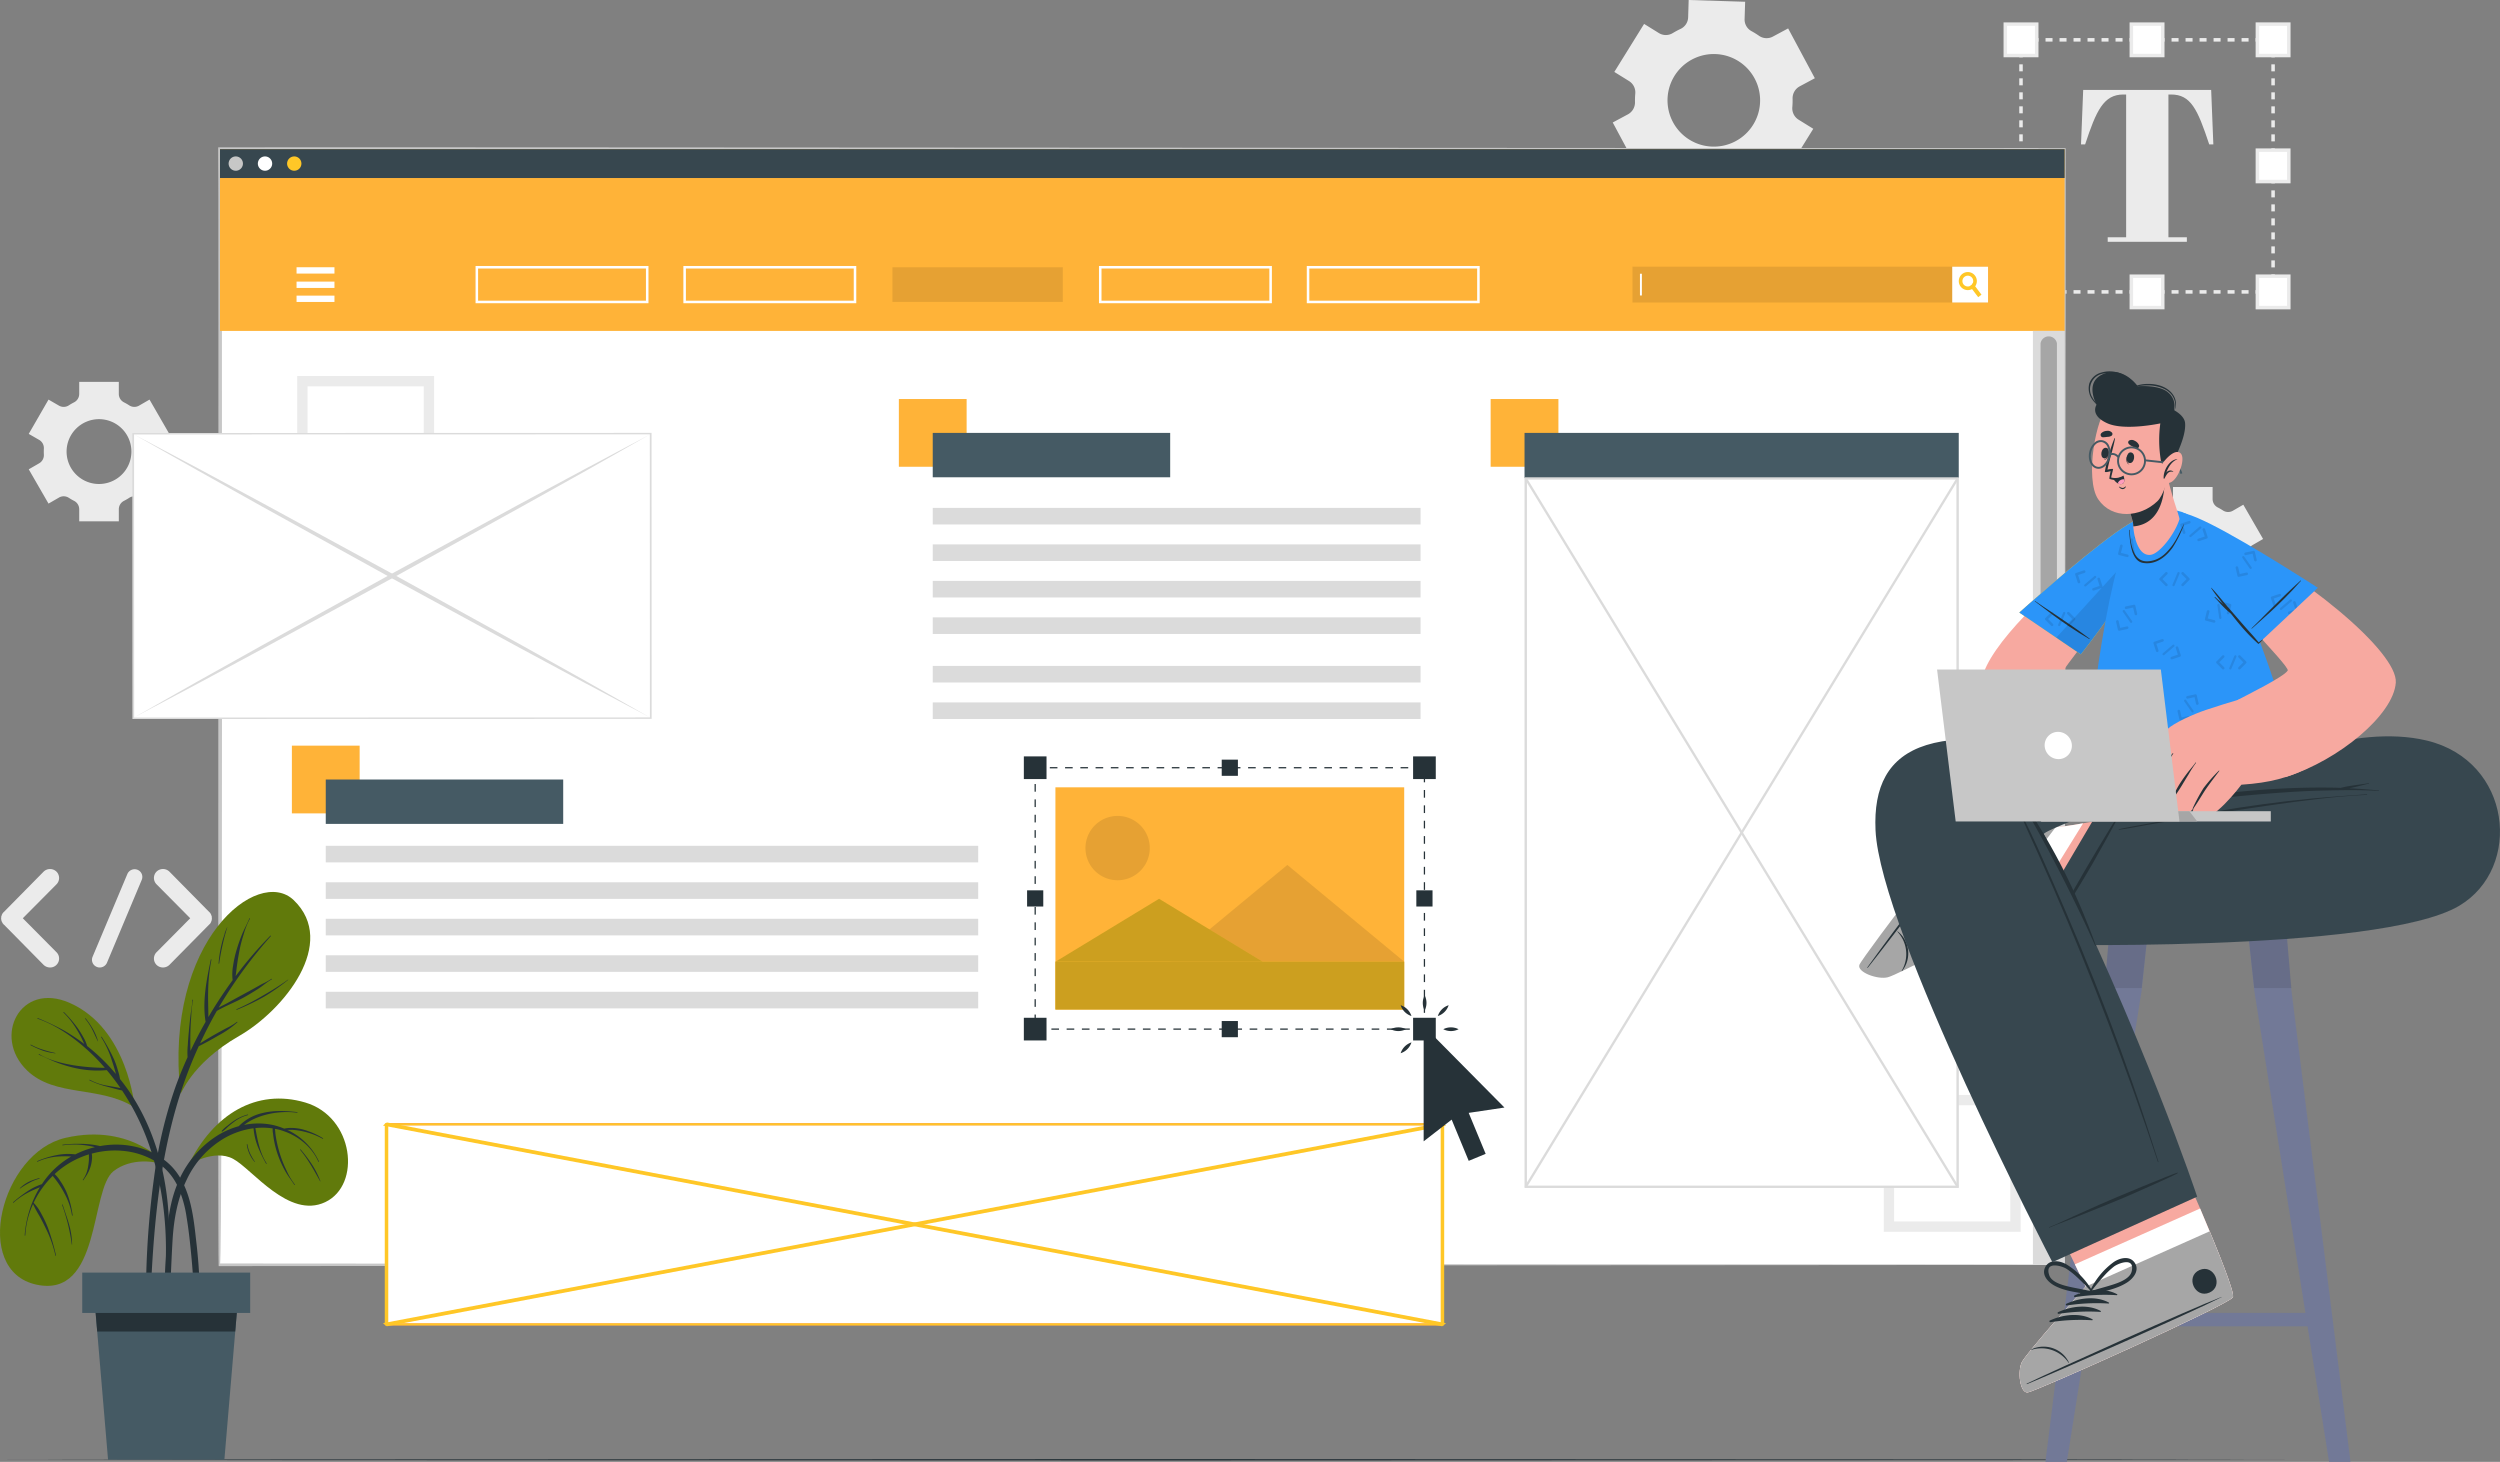 <svg xmlns="http://www.w3.org/2000/svg" xmlns:xlink="http://www.w3.org/1999/xlink" width="987.093" height="577.194" viewBox="0 0 987.093 577.194">
  <rect x="0" y="0" width="987.093" height="577.194" fill="#808080" stroke="none"/>
  <defs>
    <clipPath id="clip-path">
      <rect id="Rectángulo_328729" data-name="Rectángulo 328729" width="987.093" height="577.194" fill="none"/>
    </clipPath>
    <clipPath id="clip-path-4">
      <rect id="Rectángulo_328666" data-name="Rectángulo 328666" width="140.397" height="14.142" fill="none"/>
    </clipPath>
    <clipPath id="clip-path-5">
      <rect id="Rectángulo_328672" data-name="Rectángulo 328672" width="67.272" height="13.705" fill="none"/>
    </clipPath>
    <clipPath id="clip-path-8">
      <rect id="Rectángulo_328701" data-name="Rectángulo 328701" width="92.282" height="38.195" fill="none"/>
    </clipPath>
    <clipPath id="clip-path-10">
      <rect id="Rectángulo_328703" data-name="Rectángulo 328703" width="81.836" height="24.872" fill="none"/>
    </clipPath>
    <clipPath id="clip-path-12">
      <rect id="Rectángulo_328707" data-name="Rectángulo 328707" width="137.714" height="18.904" fill="none"/>
    </clipPath>
    <clipPath id="clip-path-13">
      <rect id="Rectángulo_328708" data-name="Rectángulo 328708" width="25.403" height="25.403" fill="none"/>
    </clipPath>
    <clipPath id="clip-path-16">
      <rect id="Rectángulo_328721" data-name="Rectángulo 328721" width="17.082" height="21.831" fill="none"/>
    </clipPath>
    <clipPath id="clip-path-17">
      <rect id="Rectángulo_328722" data-name="Rectángulo 328722" width="17.083" height="21.831" fill="none"/>
    </clipPath>
    <clipPath id="clip-path-18">
      <rect id="Rectángulo_328723" data-name="Rectángulo 328723" width="39.322" height="35.495" fill="none"/>
    </clipPath>
    <clipPath id="clip-path-19">
      <rect id="Rectángulo_328724" data-name="Rectángulo 328724" width="39.96" height="50.397" fill="none"/>
    </clipPath>
    <clipPath id="clip-path-20">
      <rect id="Rectángulo_328725" data-name="Rectángulo 328725" width="82.998" height="97.16" fill="none"/>
    </clipPath>
    <clipPath id="clip-path-21">
      <rect id="Rectángulo_328726" data-name="Rectángulo 328726" width="46.211" height="36.79" fill="none"/>
    </clipPath>
  </defs>
  <g id="Grupo_1034304" data-name="Grupo 1034304" transform="translate(-347.907 -5621.471)">
    <g id="Grupo_879205" data-name="Grupo 879205" transform="translate(347.907 5646.471)">
      <g id="Grupo_879204" data-name="Grupo 879204" transform="translate(0 -25)" clip-path="url(#clip-path)">
        <g id="Grupo_879153" data-name="Grupo 879153">
          <g id="Grupo_879152" data-name="Grupo 879152" clip-path="url(#clip-path)">
            <path id="Trazado_628351" data-name="Trazado 628351" d="M516.467,69.807l11.76-18.959-5.841-3.617a5.285,5.285,0,0,1-2.425-4.989,31.484,31.484,0,0,0,.1-3.254,5.348,5.348,0,0,1,2.767-4.874l6.018-3.227L518.3,11.218l-6.018,3.227a5.214,5.214,0,0,1-5.452-.295,30.879,30.879,0,0,0-3.02-1.87,5.218,5.218,0,0,1-2.7-4.76l.217-6.826L479.031,0l-.207,6.852a5.229,5.229,0,0,1-3.027,4.576c-.52.244-1.038.5-1.549.779s-1.014.562-1.506.859a5.211,5.211,0,0,1-5.461-.006l-5.848-3.623L449.673,28.4l5.856,3.634a5.275,5.275,0,0,1,2.416,4.983,30.585,30.585,0,0,0-.109,3.247,5.355,5.355,0,0,1-2.768,4.87l-6.02,3.229L459.6,68.026l6.02-3.229a5.35,5.35,0,0,1,5.587.39,31.006,31.006,0,0,0,2.765,1.7,5.274,5.274,0,0,1,2.815,4.769l-.213,6.89,22.3.693.213-6.846a5.3,5.3,0,0,1,3.1-4.6q.747-.351,1.482-.747t1.431-.814a5.312,5.312,0,0,1,5.564-.038ZM499.615,54.468a18.28,18.28,0,1,1,6.445-21.307,18.276,18.276,0,0,1-6.445,21.307" transform="translate(187.72)" fill="#ebebeb"/>
            <path id="Trazado_628352" data-name="Trazado 628352" d="M12.153,129.256a3.722,3.722,0,0,1,1.819,3.45c-.02.381-.028.766-.028,1.151s.009.776.028,1.159a3.711,3.711,0,0,1-1.812,3.437L8,140.852l7.811,13.538,4.155-2.4a3.718,3.718,0,0,1,3.9.138,21.962,21.962,0,0,0,2.015,1.167,3.714,3.714,0,0,1,2.052,3.3v4.784H43.567V156.6a3.712,3.712,0,0,1,2.052-3.3,22.347,22.347,0,0,0,2.015-1.167,3.715,3.715,0,0,1,3.9-.138l4.155,2.4L63.5,140.852l-4.173-2.411a3.7,3.7,0,0,1-1.808-3.433c.018-.381.028-.766.028-1.15s-.01-.77-.028-1.151a3.719,3.719,0,0,1,1.819-3.447l4.162-2.4-7.811-13.537-4.144,2.394a3.715,3.715,0,0,1-3.9-.133,22,22,0,0,0-2.025-1.168,3.714,3.714,0,0,1-2.055-3.3v-4.784H27.933v4.784a3.715,3.715,0,0,1-2.056,3.3,21.978,21.978,0,0,0-2.024,1.168,3.718,3.718,0,0,1-3.9.133l-4.142-2.394L8,126.863Zm23.59-8.208a12.8,12.8,0,1,1-12.8,12.809,12.814,12.814,0,0,1,12.8-12.809" transform="translate(3.346 44.451)" fill="#ebebeb"/>
            <path id="Trazado_628353" data-name="Trazado 628353" d="M595.146,158.523a3.722,3.722,0,0,1,1.819,3.45c-.02.381-.028.766-.028,1.151s.009.776.028,1.159a3.712,3.712,0,0,1-1.812,3.437l-4.156,2.4,7.811,13.538,4.155-2.4a3.718,3.718,0,0,1,3.9.138,21.965,21.965,0,0,0,2.015,1.167,3.712,3.712,0,0,1,2.052,3.3v4.784H626.56v-4.784a3.712,3.712,0,0,1,2.052-3.3,22.136,22.136,0,0,0,2.015-1.167,3.715,3.715,0,0,1,3.9-.138l4.155,2.4,7.811-13.538-4.173-2.411a3.705,3.705,0,0,1-1.808-3.433c.018-.381.028-.766.028-1.15s-.01-.77-.028-1.151a3.719,3.719,0,0,1,1.819-3.447l4.162-2.4-7.811-13.537-4.144,2.394a3.718,3.718,0,0,1-3.9-.132,21.7,21.7,0,0,0-2.025-1.17,3.714,3.714,0,0,1-2.055-3.3V135.6H610.926v4.784a3.715,3.715,0,0,1-2.056,3.3,21.658,21.658,0,0,0-2.023,1.17,3.718,3.718,0,0,1-3.9.132l-4.143-2.394L591,156.13Zm23.591-8.208a12.8,12.8,0,1,1-12.8,12.809,12.814,12.814,0,0,1,12.8-12.809" transform="translate(247.06 56.685)" fill="#ebebeb"/>
            <path id="Trazado_628354" data-name="Trazado 628354" d="M634.014,82.378H631.94V80.994h.691V80.3h1.384Z" transform="translate(264.175 33.57)" fill="#ebebeb"/>
            <path id="Trazado_628355" data-name="Trazado 628355" d="M656.885,82.175h-2.764V80.791h2.764Zm-5.53,0h-2.764V80.791h2.764Zm-5.528,0h-2.765V80.791h2.765Zm-5.53,0h-2.765V80.791H640.3Zm-5.529,0H632V80.791h2.764Zm-5.53,0h-2.764V80.791h2.764Zm-5.528,0h-2.765V80.791h2.765Zm-5.53,0h-2.765V80.791h2.765Zm-5.529,0h-2.764V80.791h2.764Zm-5.53,0h-2.764V80.791h2.764Zm-5.528,0h-2.765V80.791h2.765Zm-5.529,0H593.3V80.791h2.764Zm-5.53,0H587.77V80.791h2.764Zm-5.53,0H582.24V80.791H585Zm-5.528,0h-2.765V80.791h2.765Zm-5.529,0h-2.764V80.791h2.764Zm-5.53,0h-2.764V80.791h2.764Z" transform="translate(236.465 33.774)" fill="#ebebeb"/>
            <path id="Trazado_628356" data-name="Trazado 628356" d="M564.314,82.378H562.24V80.3h1.383v.691h.692Z" transform="translate(235.038 33.57)" fill="#ebebeb"/>
            <path id="Trazado_628357" data-name="Trazado 628357" d="M563.623,105.248h-1.384v-2.765h1.384Zm0-5.529h-1.384V96.954h1.384Zm0-5.529h-1.384V91.425h1.384Zm0-5.529h-1.384V85.9h1.384Zm0-5.529h-1.384V80.367h1.384Zm0-5.529h-1.384V74.839h1.384Zm0-5.53h-1.384V69.308h1.384Zm0-5.529h-1.384V63.779h1.384Zm0-5.529h-1.384V58.25h1.384Zm0-5.529h-1.384V52.721h1.384Zm0-5.53h-1.384V47.191h1.384Zm0-5.529h-1.384V41.662h1.384Zm0-5.529h-1.384V36.133h1.384Zm0-5.529h-1.384V30.6h1.384Zm0-5.53h-1.384V25.074h1.384Zm0-5.529h-1.384V19.545h1.384Zm0-5.529h-1.384V14.016h1.384Z" transform="translate(235.038 5.859)" fill="#ebebeb"/>
            <path id="Trazado_628358" data-name="Trazado 628358" d="M563.623,12.678h-1.384V10.6h2.076v1.383h-.692Z" transform="translate(235.038 4.433)" fill="#ebebeb"/>
            <path id="Trazado_628359" data-name="Trazado 628359" d="M656.885,11.987h-2.764V10.6h2.764Zm-5.53,0h-2.764V10.6h2.764Zm-5.528,0h-2.765V10.6h2.765Zm-5.53,0h-2.764V10.6H640.3Zm-5.529,0H632V10.6h2.764Zm-5.53,0h-2.764V10.6h2.764Zm-5.528,0h-2.765V10.6h2.765Zm-5.53,0h-2.764V10.6h2.764Zm-5.529,0h-2.764V10.6h2.764Zm-5.529,0h-2.765V10.6h2.765Zm-5.529,0h-2.765V10.6h2.765Zm-5.529,0H593.3V10.6h2.764Zm-5.53,0H587.77V10.6h2.764Zm-5.527,0h-2.765V10.6h2.765Zm-5.53,0h-2.765V10.6h2.765Zm-5.529,0h-2.764V10.6h2.764Zm-5.53,0h-2.764V10.6h2.764Z" transform="translate(236.465 4.432)" fill="#ebebeb"/>
            <path id="Trazado_628360" data-name="Trazado 628360" d="M634.014,12.678H632.63v-.692h-.691V10.6h2.075Z" transform="translate(264.175 4.433)" fill="#ebebeb"/>
            <path id="Trazado_628361" data-name="Trazado 628361" d="M633.811,105.25h-1.384v-2.765h1.384Zm0-5.53h-1.384V96.954h1.384Zm0-5.529h-1.384V91.425h1.384Zm0-5.529h-1.384V85.9h1.384Zm0-5.529h-1.384V80.367h1.384Zm0-5.529h-1.384V74.839h1.384Zm0-5.529h-1.384V69.31h1.384Zm0-5.53h-1.384V63.779h1.384Zm0-5.529h-1.384V58.25h1.384Zm0-5.529h-1.384V52.721h1.384Zm0-5.529h-1.384V47.192h1.384Zm0-5.53h-1.384V41.662h1.384Zm0-5.529h-1.384V36.133h1.384Zm0-5.529h-1.384V30.6h1.384Zm0-5.529h-1.384V25.075h1.384Zm0-5.53h-1.384V19.545h1.384Zm0-5.529h-1.384V14.016h1.384Z" transform="translate(264.379 5.859)" fill="#ebebeb"/>
            <rect id="Rectángulo_328651" data-name="Rectángulo 328651" width="12.404" height="12.402" transform="translate(791.768 109.056)" fill="#fff"/>
            <path id="Trazado_628362" data-name="Trazado 628362" d="M571.654,90.2H557.866V76.418h13.788Zm-12.4-1.384h11.02V77.8H559.25Z" transform="translate(233.21 31.946)" fill="#ebebeb"/>
            <rect id="Rectángulo_328652" data-name="Rectángulo 328652" width="12.404" height="12.404" transform="translate(791.82 59.29)" fill="#fff"/>
            <path id="Trazado_628363" data-name="Trazado 628363" d="M571.654,55.11H557.866V41.324h13.788Zm-12.4-1.383h11.02V42.708H559.25Z" transform="translate(233.21 17.275)" fill="#ebebeb"/>
            <rect id="Rectángulo_328653" data-name="Rectángulo 328653" width="12.404" height="12.402" transform="translate(791.82 9.526)" fill="#fff"/>
            <path id="Trazado_628364" data-name="Trazado 628364" d="M571.654,20.016H557.866V6.23h13.788Zm-12.4-1.384h11.02V7.613H559.25Z" transform="translate(233.21 2.604)" fill="#ebebeb"/>
            <rect id="Rectángulo_328654" data-name="Rectángulo 328654" width="12.404" height="12.402" transform="translate(891.348 109.056)" fill="#fff"/>
            <path id="Trazado_628365" data-name="Trazado 628365" d="M641.84,90.2H628.054V76.418H641.84Zm-12.4-1.384h11.02V77.8h-11.02Z" transform="translate(262.551 31.946)" fill="#ebebeb"/>
            <rect id="Rectángulo_328655" data-name="Rectángulo 328655" width="12.404" height="12.404" transform="translate(891.348 59.29)" fill="#fff"/>
            <path id="Trazado_628366" data-name="Trazado 628366" d="M641.84,55.11H628.054V41.324H641.84Zm-12.4-1.383h11.02V42.708h-11.02Z" transform="translate(262.551 17.275)" fill="#ebebeb"/>
            <rect id="Rectángulo_328656" data-name="Rectángulo 328656" width="12.404" height="12.402" transform="translate(891.348 9.526)" fill="#fff"/>
            <path id="Trazado_628367" data-name="Trazado 628367" d="M641.84,20.016H628.054V6.23H641.84Zm-12.4-1.384h11.02V7.613h-11.02Z" transform="translate(262.551 2.604)" fill="#ebebeb"/>
            <rect id="Rectángulo_328657" data-name="Rectángulo 328657" width="12.402" height="12.402" transform="translate(841.585 9.526)" fill="#fff"/>
            <path id="Trazado_628368" data-name="Trazado 628368" d="M606.746,20.016H592.96V6.23h13.786Zm-12.4-1.384h11.02V7.613h-11.02Z" transform="translate(247.88 2.604)" fill="#ebebeb"/>
            <rect id="Rectángulo_328658" data-name="Rectángulo 328658" width="12.402" height="12.402" transform="translate(841.532 109.056)" fill="#fff"/>
            <path id="Trazado_628369" data-name="Trazado 628369" d="M606.746,90.2H592.96V76.418h13.786Zm-12.4-1.384h11.02V77.8h-11.02Z" transform="translate(247.88 31.946)" fill="#ebebeb"/>
            <path id="Trazado_628370" data-name="Trazado 628370" d="M631.684,46.542h-1.632c-4.623-13.958-7.28-19.7-15.071-19.7H613.95V83.2h7.28V85H589.974V83.2h7.28V26.844h-1.116c-7.8,0-10.7,6.424-15.077,19.7h-1.625l.858-21.5h50.532Z" transform="translate(242.227 10.47)" fill="#ebebeb"/>
            <path id="Trazado_628371" data-name="Trazado 628371" d="M22.153,274.8a3.529,3.529,0,0,1-2.465,6.049,3.736,3.736,0,0,1-2.577-1.008L1.371,263.874c-.169-.055-.224-.167-.281-.336a.82.82,0,0,0-.167-.112,1.472,1.472,0,0,1-.169-.448.3.3,0,0,1-.167-.224c-.057-.112-.057-.279-.112-.336,0-.167-.112-.224-.112-.281v-.391c0-.112-.055-.167-.055-.336,0-.055.055-.224.055-.281v-.391c0-.112.112-.169.112-.224.055-.169.055-.279.112-.448,0-.057.057-.057.057-.112a4.049,4.049,0,0,1,.279-.5.11.11,0,0,1,.112-.112,1.046,1.046,0,0,1,.336-.391l15.742-15.966a3.655,3.655,0,0,1,5.041,0,3.553,3.553,0,0,1,0,5.043L8.876,261.409Z" transform="translate(0.128 101.153)" fill="#ebebeb"/>
            <path id="Trazado_628372" data-name="Trazado 628372" d="M25.86,276.566l13.724-32.659a3.11,3.11,0,0,1,4.091-1.625,3.024,3.024,0,0,1,1.567,3.978L31.517,278.975a3.106,3.106,0,0,1-2.857,1.848,2.673,2.673,0,0,1-1.119-.223,3.027,3.027,0,0,1-1.682-4.034" transform="translate(10.706 101.179)" fill="#ebebeb"/>
            <path id="Trazado_628373" data-name="Trazado 628373" d="M65.141,263.426a.055.055,0,0,1-.055.057,2.608,2.608,0,0,1-.391.391L48.953,279.84a3.655,3.655,0,0,1-5.041,0,3.551,3.551,0,0,1,0-5.041l13.276-13.389L43.911,248.022a3.553,3.553,0,0,1,0-5.043,3.655,3.655,0,0,1,5.041,0l15.742,15.966a2.681,2.681,0,0,1,.391.391c.055,0,.055.112.055.112a5.008,5.008,0,0,1,.281.5c0,.055.057.055.057.112a2.485,2.485,0,0,0,.169.5c0,.057.055.057.055.169v.391c0,.057.055.225.055.281s-.055.224-.055.281v.447c0,.057-.055.057-.055.113a4.564,4.564,0,0,0-.169.5c0,.057-.057.057-.057.169-.055.112-.169.279-.281.5" transform="translate(17.918 101.153)" fill="#ebebeb"/>
          </g>
        </g>
        <path id="Trazado_628374" data-name="Trazado 628374" d="M226.224,406.351l-113.111.05L0,406.535l113.113.138,113.111.05,226.225.094,226.224-.094,113.111-.048,113.113-.139L791.785,406.4l-113.111-.048-226.224-.094Z" transform="translate(0 169.831)" fill="#263238"/>
        <rect id="Rectángulo_328660" data-name="Rectángulo 328660" width="728.319" height="440.497" transform="translate(86.861 58.89)" fill="#fff"/>
        <g id="Grupo_879161" data-name="Grupo 879161">
          <g id="Grupo_879160" data-name="Grupo 879160" clip-path="url(#clip-path)">
            <path id="Trazado_628375" data-name="Trazado 628375" d="M789.782,482.246c-.231.17-728.59.407-728.845.529-.4-.2.106-440.7-.182-441.026v-.708h.708c.077-.2,728.6.438,728.73.295.184.362-.543,440.51-.411,440.909m0,0c.02.183-.92-442.293,0-440.086l-728.318.3.708-.708c.014-.218.438,442.791-.7,439.971l728.316.526" transform="translate(25.398 17.141)" fill="#c7c7c7"/>
            <rect id="Rectángulo_328661" data-name="Rectángulo 328661" width="728.319" height="71.768" transform="translate(86.861 58.89)" fill="#ffb338"/>
            <rect id="Rectángulo_328662" data-name="Rectángulo 328662" width="14.969" height="2.501" transform="translate(117.089 105.519)" fill="#fff"/>
            <rect id="Rectángulo_328663" data-name="Rectángulo 328663" width="14.969" height="2.5" transform="translate(117.089 116.726)" fill="#fff"/>
            <rect id="Rectángulo_328664" data-name="Rectángulo 328664" width="14.969" height="2.5" transform="translate(117.089 111.188)" fill="#fff"/>
            <g id="Grupo_879156" data-name="Grupo 879156" transform="translate(644.556 105.302)" opacity="0.1">
              <g id="Grupo_879155" data-name="Grupo 879155">
                <g id="Grupo_879154" data-name="Grupo 879154" clip-path="url(#clip-path-4)">
                  <rect id="Rectángulo_328665" data-name="Rectángulo 328665" width="140.397" height="14.142" transform="translate(0 0)"/>
                </g>
              </g>
            </g>
            <rect id="Rectángulo_328667" data-name="Rectángulo 328667" width="14.142" height="14.142" transform="translate(770.811 105.302)" fill="#fff"/>
            <path id="Trazado_628376" data-name="Trazado 628376" d="M553.083,83.377l-1.306.99-2.421-3.195L548.471,80a2.109,2.109,0,0,0,.508-.288,2.137,2.137,0,0,0,.671-.869l.94,1.239Z" transform="translate(229.282 32.961)" fill="#ffc727"/>
            <path id="Trazado_628377" data-name="Trazado 628377" d="M551.8,77.146a3.566,3.566,0,1,0-1.156,5.319,3.765,3.765,0,0,0,.495-.319,3.568,3.568,0,0,0,.661-5m-1.533,3.863a2.084,2.084,0,0,1-.508.288,2.132,2.132,0,1,1,.508-.288" transform="translate(227.998 31.667)" fill="#ffc727"/>
            <rect id="Rectángulo_328668" data-name="Rectángulo 328668" width="0.759" height="8.582" transform="translate(647.514 108.083)" fill="#fff"/>
            <rect id="Rectángulo_328669" data-name="Rectángulo 328669" width="67.272" height="13.705" transform="translate(188.269 105.52)" fill="none" stroke="#fff" stroke-miterlimit="10" stroke-width="1"/>
            <rect id="Rectángulo_328670" data-name="Rectángulo 328670" width="67.272" height="13.705" transform="translate(270.318 105.52)" fill="none" stroke="#fff" stroke-miterlimit="10" stroke-width="1"/>
            <g id="Grupo_879159" data-name="Grupo 879159" transform="translate(352.367 105.521)" opacity="0.1">
              <g id="Grupo_879158" data-name="Grupo 879158">
                <g id="Grupo_879157" data-name="Grupo 879157" clip-path="url(#clip-path-5)">
                  <rect id="Rectángulo_328671" data-name="Rectángulo 328671" width="67.272" height="13.705" transform="translate(0 0)"/>
                </g>
              </g>
            </g>
            <rect id="Rectángulo_328673" data-name="Rectángulo 328673" width="67.272" height="13.705" transform="translate(434.416 105.52)" fill="none" stroke="#fff" stroke-miterlimit="10" stroke-width="1"/>
            <rect id="Rectángulo_328674" data-name="Rectángulo 328674" width="67.272" height="13.705" transform="translate(516.465 105.52)" fill="none" stroke="#fff" stroke-miterlimit="10" stroke-width="1"/>
            <rect id="Rectángulo_328675" data-name="Rectángulo 328675" width="728.319" height="11.4" transform="translate(86.861 58.89)" fill="#37474f"/>
            <path id="Trazado_628378" data-name="Trazado 628378" d="M69.311,46.381a2.827,2.827,0,1,1-2.828-2.826,2.828,2.828,0,0,1,2.828,2.826" transform="translate(26.611 18.208)" fill="#c7c7c7"/>
            <path id="Trazado_628379" data-name="Trazado 628379" d="M77.452,46.381a2.827,2.827,0,1,1-2.828-2.826,2.828,2.828,0,0,1,2.828,2.826" transform="translate(30.014 18.208)" fill="#fff"/>
            <path id="Trazado_628380" data-name="Trazado 628380" d="M85.593,46.381a2.827,2.827,0,1,1-2.828-2.826,2.828,2.828,0,0,1,2.828,2.826" transform="translate(33.418 18.208)" fill="#ffc727"/>
            <rect id="Rectángulo_328676" data-name="Rectángulo 328676" width="12.513" height="368.728" transform="translate(802.667 130.658)" fill="#dbdbdb"/>
            <path id="Trazado_628381" data-name="Trazado 628381" d="M571.4,219.337h0a3.03,3.03,0,0,1-3.232-2.777V96.439a3.269,3.269,0,0,1,6.463,0V216.561a3.03,3.03,0,0,1-3.232,2.777" transform="translate(237.516 39.154)" fill="#a6a6a6"/>
            <path id="Trazado_628382" data-name="Trazado 628382" d="M82.756,158.732H136.8V104.695H82.756Zm4.081-49.958h45.876v45.876H86.837Z" transform="translate(34.595 43.767)" fill="#ebebeb"/>
            <rect id="Rectángulo_328677" data-name="Rectángulo 328677" width="26.757" height="26.743" transform="translate(354.903 157.553)" fill="#ffb338"/>
            <rect id="Rectángulo_328678" data-name="Rectángulo 328678" width="26.757" height="26.743" transform="translate(588.563 157.553)" fill="#ffb338"/>
            <rect id="Rectángulo_328679" data-name="Rectángulo 328679" width="26.757" height="26.743" transform="translate(115.244 294.41)" fill="#ffb338"/>
            <path id="Trazado_628383" data-name="Trazado 628383" d="M524.518,358.91h54.046V304.873H524.518Zm4.081-49.958h45.876v45.876H528.6Z" transform="translate(219.269 127.449)" fill="#ebebeb"/>
            <rect id="Rectángulo_328680" data-name="Rectángulo 328680" width="93.752" height="17.523" transform="translate(128.622 307.781)" fill="#455a64"/>
            <rect id="Rectángulo_328681" data-name="Rectángulo 328681" width="257.605" height="6.55" transform="translate(128.622 333.951)" fill="#dbdbdb"/>
            <rect id="Rectángulo_328682" data-name="Rectángulo 328682" width="257.605" height="6.55" transform="translate(128.622 348.361)" fill="#dbdbdb"/>
            <rect id="Rectángulo_328683" data-name="Rectángulo 328683" width="257.605" height="6.55" transform="translate(128.622 362.771)" fill="#dbdbdb"/>
            <rect id="Rectángulo_328684" data-name="Rectángulo 328684" width="257.605" height="6.55" transform="translate(128.622 377.181)" fill="#dbdbdb"/>
            <rect id="Rectángulo_328685" data-name="Rectángulo 328685" width="257.605" height="6.55" transform="translate(128.622 391.593)" fill="#dbdbdb"/>
            <rect id="Rectángulo_328686" data-name="Rectángulo 328686" width="93.752" height="17.523" transform="translate(368.28 170.925)" fill="#455a64"/>
            <rect id="Rectángulo_328687" data-name="Rectángulo 328687" width="192.611" height="6.55" transform="translate(368.28 200.531)" fill="#dbdbdb"/>
            <rect id="Rectángulo_328688" data-name="Rectángulo 328688" width="192.611" height="6.55" transform="translate(368.28 214.942)" fill="#dbdbdb"/>
            <rect id="Rectángulo_328689" data-name="Rectángulo 328689" width="192.611" height="6.55" transform="translate(368.28 229.352)" fill="#dbdbdb"/>
            <rect id="Rectángulo_328690" data-name="Rectángulo 328690" width="192.611" height="6.55" transform="translate(368.28 243.762)" fill="#dbdbdb"/>
            <rect id="Rectángulo_328691" data-name="Rectángulo 328691" width="192.611" height="6.55" transform="translate(368.28 262.93)" fill="#dbdbdb"/>
            <rect id="Rectángulo_328692" data-name="Rectángulo 328692" width="192.611" height="6.55" transform="translate(368.28 277.34)" fill="#dbdbdb"/>
            <rect id="Rectángulo_328693" data-name="Rectángulo 328693" width="171.444" height="17.838" transform="translate(601.942 170.925)" fill="#455a64"/>
            <rect id="Rectángulo_328694" data-name="Rectángulo 328694" width="170.528" height="279.677" transform="translate(602.417 188.91)" fill="#fff"/>
            <path id="Trazado_628384" data-name="Trazado 628384" d="M595.966,413.5H424.488v-280.6H595.966Zm-170.528-.927h169.58V133.819H425.438Z" transform="translate(177.453 55.554)" fill="#dbdbdb"/>
            <path id="Trazado_628385" data-name="Trazado 628385" d="M425.394,413.119l-.882-.343L595.041,133.1l.882.343Z" transform="translate(177.463 55.64)" fill="#dbdbdb"/>
            <path id="Trazado_628386" data-name="Trazado 628386" d="M595.041,413.119,424.512,133.442l.882-.343L595.923,412.775Z" transform="translate(177.463 55.64)" fill="#dbdbdb"/>
            <rect id="Rectángulo_328695" data-name="Rectángulo 328695" width="204.322" height="112.346" transform="translate(52.61 171.234)" fill="#fff"/>
            <path id="Trazado_628387" data-name="Trazado 628387" d="M36.884,233.5v-.284l-.04-112.632h.343l204.666-.051.041,112.916h-.343Zm.648-112.346.038,111.777,203.638-.051-.04-111.775Z" transform="translate(15.402 50.388)" fill="#dbdbdb"/>
            <path id="Trazado_628388" data-name="Trazado 628388" d="M37.329,120.973Q63.111,134.531,88.648,148.4l51.041,27.778,50.8,28.083L215.8,218.411,241,232.7l-25.716-13.643-25.606-13.783-51.039-27.779-50.8-28.086q-25.335-14.124-50.519-28.435" transform="translate(15.605 50.571)" fill="#dbdbdb"/>
            <path id="Trazado_628389" data-name="Trazado 628389" d="M241.006,120.973q-25.135,14.373-50.52,28.435l-50.8,28.086L88.651,205.273l-25.6,13.783L37.329,232.7l25.2-14.288,25.312-14.149,50.8-28.083L189.685,148.4q25.586-13.807,51.322-27.428" transform="translate(15.605 50.571)" fill="#dbdbdb"/>
            <rect id="Rectángulo_328696" data-name="Rectángulo 328696" width="416.916" height="79.002" transform="translate(152.615 443.92)" fill="#fff" stroke="#ffb338" stroke-width="1"/>
            <path id="Trazado_628390" data-name="Trazado 628390" d="M525.434,392.339h-418.3V312.9h418.3Zm-1.383-79H108.518V391.9H524.052Z" transform="translate(44.787 130.804)" fill="#ffc727"/>
            <path id="Trazado_628391" data-name="Trazado 628391" d="M524.871,391.91l-.512.408-416.915-79,.51-.408Z" transform="translate(44.916 130.808)" fill="#ffc727" stroke="#ffc727" stroke-width="1"/>
            <path id="Trazado_628392" data-name="Trazado 628392" d="M524.871,313.317,316.635,352.776,107.954,392.319l-.51-.408,416.915-79Z" transform="translate(44.916 130.808)" fill="#ffc727" stroke="#ffc727" stroke-width="1"/>
          </g>
        </g>
        <g id="Grupo_879163" data-name="Grupo 879163">
          <g id="Grupo_879162" data-name="Grupo 879162" clip-path="url(#clip-path)">
            <path id="Trazado_628393" data-name="Trazado 628393" d="M52.478,332.129c9.766-20.075,26.858-30.384,46.12-24.688s22.246,32.555,7.867,39.338-28.758-13.022-36.353-17.092-17.635,2.442-17.635,2.442" transform="translate(21.938 127.871)" fill="#617a0b"/>
            <path id="Trazado_628394" data-name="Trazado 628394" d="M45.839,384.121c.051-2.421.143-4.838.228-7.258.172-4.833.335-9.665.515-14.5.328-8.836,1.279-17.513,4.94-25.659a39.787,39.787,0,0,1,15.493-17.856,32.644,32.644,0,0,1,8.145-3.514,19.032,19.032,0,0,1,9.505-5.221c4.454-1.083,9.033-.845,13.549-.34.162.018.156.275-.007.255a32.594,32.594,0,0,0-12.819.913,27.076,27.076,0,0,0-5.165,2.008,25.035,25.035,0,0,0-2.986,1.895,27.724,27.724,0,0,1,11.771.113,26.494,26.494,0,0,1,4.084,1.35,11.966,11.966,0,0,1,3.21-.274,19.039,19.039,0,0,1,4.172.594,31.557,31.557,0,0,1,7.924,3.461c.142.082.01.3-.135.217a29.514,29.514,0,0,0-7.733-2.914,25.733,25.733,0,0,0-3.975-.583,19.906,19.906,0,0,0-2.215.017A25.541,25.541,0,0,1,106.8,329.241c.067.149-.157.272-.224.122-2.887-6.527-9.049-10.986-15.871-12.723-.425-.109-.859-.166-1.288-.25a18.528,18.528,0,0,1,.2,1.941q.194,1.466.489,2.915a49.4,49.4,0,0,0,1.568,5.875,45.863,45.863,0,0,0,2.334,5.7,27.077,27.077,0,0,0,3.256,5.5.127.127,0,1,1-.2.15c-1.156-1.814-2.5-3.483-3.559-5.367a40.473,40.473,0,0,1-2.612-5.6,38.128,38.128,0,0,1-1.717-6.018q-.317-1.623-.506-3.266a7.635,7.635,0,0,1-.122-1.992,26.349,26.349,0,0,0-6.839-.139c.854,4.787,1.773,9.779,4.455,13.938.089.138-.146.269-.223.123a56.074,56.074,0,0,1-3.31-6.849,25.979,25.979,0,0,1-1.651-7.136,31.608,31.608,0,0,0-11.31,3.793,37.354,37.354,0,0,0-15.055,16.472c-3.617,7.428-5.069,15.42-5.581,23.609-.641,10.261-.774,20.586-1.8,30.817-.067.668-1.126.893-1.255.139a36.076,36.076,0,0,1-.142-6.869" transform="translate(19.123 129.32)" fill="#263238"/>
            <path id="Trazado_628395" data-name="Trazado 628395" d="M61.737,316.835a11.3,11.3,0,0,1,2.219-2.049c.8-.662,1.621-1.3,2.48-1.886a18.48,18.48,0,0,1,5.549-2.574c.159-.043.223.214.062.248a14.716,14.716,0,0,0-5.478,2.691c-.815.6-1.6,1.242-2.362,1.907a14.114,14.114,0,0,1-2.24,1.9.173.173,0,0,1-.23-.241" transform="translate(25.797 129.727)" fill="#263238"/>
            <path id="Trazado_628396" data-name="Trazado 628396" d="M83.775,320.059a58.991,58.991,0,0,1,4.48,5.927,36.013,36.013,0,0,1,3.332,6.605c.026.068-.084.108-.118.045-2.37-4.258-4.748-8.646-7.879-12.4-.1-.126.079-.3.184-.176" transform="translate(34.931 133.779)" fill="#263238"/>
            <path id="Trazado_628397" data-name="Trazado 628397" d="M68.966,318.673a14.425,14.425,0,0,0,1.1,3.633,23.893,23.893,0,0,0,1.859,3.218c.044.067-.06.139-.112.082a13.046,13.046,0,0,1-3.1-6.87c-.026-.162.22-.225.247-.062" transform="translate(28.727 133.178)" fill="#263238"/>
            <path id="Trazado_628398" data-name="Trazado 628398" d="M66.323,328.438S52.494,311.057,25.8,317.219C.432,323.074-11.276,369.6,14.359,375.161s21.116-37.484,30.459-44.79c6.855-5.36,16.714-4.209,21.5-1.933" transform="translate(0 132.057)" fill="#617a0b"/>
            <path id="Trazado_628399" data-name="Trazado 628399" d="M3.67,341.549a52.119,52.119,0,0,1,5.5-4.216,23.951,23.951,0,0,1,5.864-2.927,35.372,35.372,0,0,1,3.48-4.475,34.41,34.41,0,0,1,8.066-6.424c-.265-.016-.529-.045-.794-.054a41.954,41.954,0,0,0-4.244.043,23.739,23.739,0,0,0-8.237,2.052c-.149.067-.26-.167-.108-.231a37.624,37.624,0,0,1,8.225-2.479,23.218,23.218,0,0,1,4.169-.357c.747.007,1.5.057,2.242.13.139.013.284.021.428.034a35.789,35.789,0,0,1,7.694-2.83c-.248-.067-.492-.143-.743-.2a36.928,36.928,0,0,0-3.956-.649,30.985,30.985,0,0,0-7.986.123c-.163.023-.208-.231-.047-.251a50.2,50.2,0,0,1,8.073-.326,33.994,33.994,0,0,1,6.714.869,35.577,35.577,0,0,1,4.868-.556c9.307-.393,19.453,3.087,25.182,10.735,5.749,7.673,6.853,17.872,7.866,27.109a205.937,205.937,0,0,1,1.021,38.8c-.061.764-1.133.625-1.156-.1-.35-10.969-.736-21.941-1.787-32.873-.485-5.061-1.025-10.142-1.868-15.159a44.624,44.624,0,0,0-3.68-12.482,22.836,22.836,0,0,0-9.007-9.687,30.416,30.416,0,0,0-12.762-3.925,34.361,34.361,0,0,0-11.974,1.122,7.887,7.887,0,0,1,.067,2.362,13.193,13.193,0,0,1-.586,2.915,15.2,15.2,0,0,1-1.115,2.589c-.495.917-1.116,1.734-1.668,2.612-.086.139-.311-.018-.207-.146a12.163,12.163,0,0,0,2.069-5.262,21.13,21.13,0,0,0,.319-2.721c.035-.688-.024-1.38.007-2.065A35.278,35.278,0,0,0,21.946,328.8c-.651.519-1.276,1.069-1.887,1.635a12.982,12.982,0,0,1,2.262,2.779,27.363,27.363,0,0,1,2.374,4.227,35.87,35.87,0,0,1,2.469,9.285c.024.163-.228.208-.251.045a26.909,26.909,0,0,0-3.037-8.8,35.458,35.458,0,0,0-2.365-3.91c-.45-.641-.916-1.276-1.4-1.892-.262-.332-.547-.668-.8-1.024a36.793,36.793,0,0,0-7.569,10.661c.017.009.034.009.05.023a18.155,18.155,0,0,1,3.128,4.5,42.164,42.164,0,0,1,2.5,5.342A89.922,89.922,0,0,1,20.6,362.551c.038.159-.22.207-.251.045a45.727,45.727,0,0,0-3.786-10.719q-1.193-2.512-2.527-4.946a45.441,45.441,0,0,1-2.507-4.667,34.246,34.246,0,0,0-3.046,12.364.127.127,0,0,1-.254-.023,43.125,43.125,0,0,1,5.993-18.973c-1.634.695-3.271,1.366-4.841,2.212a27.186,27.186,0,0,0-5.552,3.9c-.121.111-.288-.088-.163-.2" transform="translate(1.516 133.133)" fill="#263238"/>
            <path id="Trazado_628400" data-name="Trazado 628400" d="M17.536,335.469c.8,2.636,1.808,5.194,2.531,7.856a30.228,30.228,0,0,1,1.178,7.849c0,.071-.115.075-.126.006A76.236,76.236,0,0,0,17.3,335.547a.127.127,0,1,1,.241-.078" transform="translate(7.226 140.198)" fill="#263238"/>
            <path id="Trazado_628401" data-name="Trazado 628401" d="M5.546,332a14.809,14.809,0,0,1,3.534-2.525,25.594,25.594,0,0,1,4.092-1.448c.155-.045.208.216.047.251A16.06,16.06,0,0,0,9.282,329.9a29.524,29.524,0,0,0-3.629,2.229A.083.083,0,0,1,5.546,332" transform="translate(2.307 137.127)" fill="#263238"/>
            <path id="Trazado_628402" data-name="Trazado 628402" d="M51.839,321.119s-2.551-31.225-25.767-41.347C6.687,271.32-4.411,293.1,9.293,306.438c11.086,10.786,28.864,5.919,42.545,14.681" transform="translate(1.341 116.163)" fill="#617a0b"/>
            <path id="Trazado_628403" data-name="Trazado 628403" d="M10.574,284.184A97.774,97.774,0,0,1,20.9,289.072a77.123,77.123,0,0,1,8.015,5.32c-.386-.79-.72-1.615-1.109-2.387-.607-1.207-1.255-2.387-1.972-3.531A33.047,33.047,0,0,0,20.718,282c-.118-.113.069-.294.186-.176a51.1,51.1,0,0,1,5.381,6.266,37.235,37.235,0,0,1,2.206,3.532,14.088,14.088,0,0,1,1.56,3.6c.084.065.173.121.257.186A76.308,76.308,0,0,1,41.4,306.257c-.065-.308-.129-.614-.208-.895q-.653-2.287-1.408-4.538a38.663,38.663,0,0,0-4.193-9.107c-.089-.136.138-.265.223-.123a72.651,72.651,0,0,1,4.86,8.881,33.783,33.783,0,0,1,1.6,4.616,19.632,19.632,0,0,1,.754,3.137c1.012,1.279,2.007,2.574,2.944,3.908,9.965,14.186,14.969,31.349,16.168,48.517a149.249,149.249,0,0,1,.258,15.383,96.159,96.159,0,0,1-1.36,15.437c-.064.323-.569.227-.562-.089.116-4.511.583-9,.671-13.52s-.072-9.05-.437-13.556a126.059,126.059,0,0,0-5.062-26.57,95.123,95.123,0,0,0-11.805-24.979c-.977-.194-1.947-.459-2.908-.706-1.16-.3-2.32-.6-3.473-.919a34.737,34.737,0,0,1-6.473-2.372c-.145-.074-.009-.3.135-.217a20.907,20.907,0,0,0,6.564,2.265c1.817.362,3.7.6,5.523,1.015a87.482,87.482,0,0,0-5.4-7.094,40.357,40.357,0,0,1-13.208-.986,53.428,53.428,0,0,1-6.76-2.106c-2.326-.895-4.526-2.046-6.821-3.006-.172-.071-.052-.325.1-.23,3.938,2.391,8.885,3.616,13.389,4.382A82.751,82.751,0,0,0,37.04,303.82c-1.649-1.892-3.352-3.735-5.17-5.467-6.1-5.807-13.341-11.144-21.37-13.925-.157-.054-.075-.308.074-.244" transform="translate(4.354 117.799)" fill="#263238"/>
            <path id="Trazado_628404" data-name="Trazado 628404" d="M23.912,283.558a35.093,35.093,0,0,1,2.846,4.163,22.724,22.724,0,0,1,2.048,4.841.051.051,0,0,1-.094.037c-.774-1.531-1.428-3.12-2.212-4.644a23.214,23.214,0,0,0-2.772-4.221c-.1-.126.084-.3.184-.176" transform="translate(9.906 118.52)" fill="#263238"/>
            <path id="Trazado_628405" data-name="Trazado 628405" d="M8.685,290.881a24.057,24.057,0,0,0,4.759,1.987,43.881,43.881,0,0,0,4.847,1.3c.077.014.057.146-.023.136a23.5,23.5,0,0,1-5.018-1.1,42.123,42.123,0,0,1-4.7-2.109c-.145-.071-.01-.3.136-.217" transform="translate(3.548 121.592)" fill="#263238"/>
            <path id="Trazado_628406" data-name="Trazado 628406" d="M50.452,327.84c.146,1.349,3.512-11.336,23.14-22.6,17.826-10.228,39.1-36.831,21.624-53.636C81.108,238.041,43.94,267.613,50.452,327.84" transform="translate(20.774 103.823)" fill="#617a0b"/>
            <path id="Trazado_628407" data-name="Trazado 628407" d="M40.729,397.507a347.8,347.8,0,0,1,3.114-39.467,177.66,177.66,0,0,1,8.293-35.325c1.462-4.128,3.13-8.189,4.94-12.188a27.992,27.992,0,0,1,.081-4.671c.1-2,.277-3.993.461-5.986s.386-3.986.624-5.973.658-3.971.74-5.953a.127.127,0,1,1,.25.04,42.076,42.076,0,0,0-.7,6.319c-.149,1.926-.259,3.851-.319,5.781s-.05,3.864-.051,5.8c0,.7.037,1.436.062,2.181,1.846-3.9,3.826-7.741,5.967-11.482-1.33-8.138.4-16.645,2.059-24.6.034-.16.278-.085.244.074a69.339,69.339,0,0,0-1.295,12.613c-.075,3.342.082,6.685.094,10.024.472-.8.94-1.6,1.425-2.394,2.544-4.158,5.264-8.23,8.152-12.182a19.055,19.055,0,0,1,.19-5.8,44.915,44.915,0,0,1,1.424-6.34q.938-3.12,2.172-6.127c.849-2.065,1.982-4.017,2.8-6.088.069-.173.326-.054.231.1a29.909,29.909,0,0,0-2.457,6.157,55.791,55.791,0,0,0-1.605,6.106c-.415,2.068-.756,4.138-1.045,6.225-.191,1.381-.313,2.812-.552,4.209a150.313,150.313,0,0,1,13.744-16c.118-.118.282.064.176.186A180.813,180.813,0,0,0,69.988,289.9c-.216.362-.42.729-.631,1.093,1.081-.679,2.321-1.217,3.339-1.782q2.852-1.585,5.723-3.142,2.789-1.5,5.562-3.043c.951-.528,1.89-1.078,2.859-1.573a23.078,23.078,0,0,0,3.327-1.843c.149-.112.309.116.149.2-1.889,1.039-3.559,2.582-5.383,3.746-1.839,1.173-3.7,2.3-5.6,3.361-3.49,1.947-7.28,3.347-10.715,5.36-2.384,4.17-4.577,8.451-6.605,12.809q3.129-2.006,6.376-3.817c1.391-.78,2.785-1.547,4.2-2.289a20.617,20.617,0,0,0,3.953-2.389.127.127,0,0,1,.176.184,37.132,37.132,0,0,1-7.541,5.248c-2.521,1.473-5.071,2.9-7.691,4.182q-3.15,6.9-5.682,14.046c-8.26,23.395-11.3,48.228-12.747,72.891-.433,7.355-.655,14.7-.747,22.068s.3,14.7.282,22.049c0,.217-.359.268-.389.044-.882-6.52-1.038-13.152-1.323-19.719-.289-6.68-.294-13.4-.145-20.081" transform="translate(16.986 106.884)" fill="#263238"/>
            <path id="Trazado_628408" data-name="Trazado 628408" d="M65.869,284.458a94.227,94.227,0,0,0,10.43-5.394,110.122,110.122,0,0,0,9.905-6.288c.052-.037.118.051.067.092a83.28,83.28,0,0,1-9.511,6.651,94.96,94.96,0,0,1-10.767,5.162c-.15.067-.274-.16-.123-.223" transform="translate(27.507 114.028)" fill="#263238"/>
            <path id="Trazado_628409" data-name="Trazado 628409" d="M62.247,264.134c.289-1.142.651-2.263,1.035-3.376a.1.1,0,0,1-.05-.129c.247-.634.508-1.261.766-1.889.031-.085.062-.166.092-.227.05-.119.1-.24.147-.36.014-.04.078-.023.062.02-.069.216-.122.434-.19.651a3.575,3.575,0,0,1-.108.36A92.882,92.882,0,0,0,61.1,272.512c-.024.14-.241.145-.231-.006a44.785,44.785,0,0,1,1.383-8.372" transform="translate(25.443 107.908)" fill="#263238"/>
            <path id="Trazado_628410" data-name="Trazado 628410" d="M26.076,359.042l1.4,16.6,4.287,50.633H77.691l4.288-50.633,1.4-16.6Z" transform="translate(10.901 150.093)" fill="#455a64"/>
            <path id="Trazado_628411" data-name="Trazado 628411" d="M26.076,359.042l1.4,16.6h54.5l1.4-16.6Z" transform="translate(10.901 150.093)" fill="#263238"/>
            <rect id="Rectángulo_328698" data-name="Rectángulo 328698" width="66.317" height="15.927" transform="translate(32.469 502.472)" fill="#455a64"/>
          </g>
        </g>
        <rect id="Rectángulo_328700" data-name="Rectángulo 328700" width="137.714" height="87.738" transform="translate(416.718 310.863)" fill="#ffb338"/>
        <path id="Trazado_628412" data-name="Trazado 628412" d="M288.235,285.047v2.127h2.127" transform="translate(120.494 119.161)" fill="none" stroke="#263238" stroke-miterlimit="10" stroke-width="0.5"/>
        <line id="Línea_2538" data-name="Línea 2538" x2="143.033" transform="translate(415.126 406.334)" fill="none" stroke="#263238" stroke-miterlimit="10" stroke-width="0.5" stroke-dasharray="3.011 3.011"/>
        <path id="Trazado_628413" data-name="Trazado 628413" d="M395.118,287.174h2.127v-2.127" transform="translate(165.175 119.161)" fill="none" stroke="#263238" stroke-miterlimit="10" stroke-width="0.5"/>
        <line id="Línea_2539" data-name="Línea 2539" y1="92.499" transform="translate(562.42 307.406)" fill="none" stroke="#263238" stroke-miterlimit="10" stroke-width="0.5" stroke-dasharray="3.034 3.034"/>
        <path id="Trazado_628414" data-name="Trazado 628414" d="M397.245,215.893v-2.127h-2.127" transform="translate(165.175 89.362)" fill="none" stroke="#263238" stroke-miterlimit="10" stroke-width="0.5"/>
        <line id="Línea_2540" data-name="Línea 2540" x1="143.033" transform="translate(412.99 303.128)" fill="none" stroke="#263238" stroke-miterlimit="10" stroke-width="0.5" stroke-dasharray="3.011 3.011"/>
        <path id="Trazado_628415" data-name="Trazado 628415" d="M290.362,213.766h-2.127v2.127" transform="translate(120.494 89.362)" fill="none" stroke="#263238" stroke-miterlimit="10" stroke-width="0.5"/>
        <line id="Línea_2541" data-name="Línea 2541" y2="92.499" transform="translate(408.729 309.558)" fill="none" stroke="#263238" stroke-miterlimit="10" stroke-width="0.5" stroke-dasharray="3.034 3.034"/>
        <g id="Grupo_879168" data-name="Grupo 879168">
          <g id="Grupo_879167" data-name="Grupo 879167" clip-path="url(#clip-path)">
            <g id="Grupo_879166" data-name="Grupo 879166" transform="translate(462.15 341.511)" opacity="0.1">
              <g id="Grupo_879165" data-name="Grupo 879165">
                <g id="Grupo_879164" data-name="Grupo 879164" clip-path="url(#clip-path-8)">
                  <path id="Trazado_628416" data-name="Trazado 628416" d="M325.908,279.027H418.19l-46.142-38.193Z" transform="translate(-325.908 -240.833)"/>
                </g>
              </g>
            </g>
          </g>
        </g>
        <path id="Trazado_628417" data-name="Trazado 628417" d="M293.869,275.124h81.836l-40.919-24.871Z" transform="translate(122.849 104.615)" fill="#ffc727"/>
        <g id="Grupo_879173" data-name="Grupo 879173">
          <g id="Grupo_879172" data-name="Grupo 879172" clip-path="url(#clip-path)">
            <g id="Grupo_879171" data-name="Grupo 879171" transform="translate(416.718 354.867)" opacity="0.2">
              <g id="Grupo_879170" data-name="Grupo 879170">
                <g id="Grupo_879169" data-name="Grupo 879169" clip-path="url(#clip-path-10)">
                  <path id="Trazado_628418" data-name="Trazado 628418" d="M293.869,275.124h81.836l-40.919-24.871Z" transform="translate(-293.869 -250.252)"/>
                </g>
              </g>
            </g>
          </g>
        </g>
        <rect id="Rectángulo_328705" data-name="Rectángulo 328705" width="137.714" height="18.904" transform="translate(416.718 379.697)" fill="#ffc727"/>
        <g id="Grupo_879181" data-name="Grupo 879181">
          <g id="Grupo_879180" data-name="Grupo 879180" clip-path="url(#clip-path)">
            <g id="Grupo_879176" data-name="Grupo 879176" transform="translate(416.718 379.697)" opacity="0.2">
              <g id="Grupo_879175" data-name="Grupo 879175">
                <g id="Grupo_879174" data-name="Grupo 879174" clip-path="url(#clip-path-12)">
                  <rect id="Rectángulo_328706" data-name="Rectángulo 328706" width="137.714" height="18.904"/>
                </g>
              </g>
            </g>
            <g id="Grupo_879179" data-name="Grupo 879179" transform="translate(428.575 322.154)" opacity="0.1">
              <g id="Grupo_879178" data-name="Grupo 879178">
                <g id="Grupo_879177" data-name="Grupo 879177" clip-path="url(#clip-path-13)">
                  <path id="Trazado_628419" data-name="Trazado 628419" d="M327.634,239.884a12.7,12.7,0,1,1-12.7-12.7,12.7,12.7,0,0,1,12.7,12.7" transform="translate(-302.231 -227.183)"/>
                </g>
              </g>
            </g>
          </g>
        </g>
        <rect id="Rectángulo_328710" data-name="Rectángulo 328710" width="8.953" height="8.953" transform="translate(404.252 298.652)" fill="#263238"/>
        <rect id="Rectángulo_328711" data-name="Rectángulo 328711" width="8.953" height="8.954" transform="translate(404.252 401.857)" fill="#263238"/>
        <rect id="Rectángulo_328712" data-name="Rectángulo 328712" width="6.391" height="6.391" transform="translate(405.534 351.536)" fill="#263238"/>
        <rect id="Rectángulo_328713" data-name="Rectángulo 328713" width="6.391" height="6.391" transform="translate(482.38 299.934)" fill="#263238"/>
        <rect id="Rectángulo_328714" data-name="Rectángulo 328714" width="6.391" height="6.391" transform="translate(482.38 403.139)" fill="#263238"/>
        <rect id="Rectángulo_328715" data-name="Rectángulo 328715" width="6.393" height="6.391" transform="translate(559.224 351.536)" fill="#263238"/>
        <rect id="Rectángulo_328716" data-name="Rectángulo 328716" width="8.953" height="8.953" transform="translate(557.943 298.652)" fill="#263238"/>
        <rect id="Rectángulo_328717" data-name="Rectángulo 328717" width="8.953" height="8.954" transform="translate(557.943 401.857)" fill="#263238"/>
        <path id="Trazado_628420" data-name="Trazado 628420" d="M414.182,319.987l6.7,16.176-6.69,2.768-6.734-16.283L396.4,331.225V285.657l31.9,32.225Z" transform="translate(165.711 119.416)" fill="#263238"/>
        <g id="Grupo_879183" data-name="Grupo 879183">
          <g id="Grupo_879182" data-name="Grupo 879182" clip-path="url(#clip-path)">
            <path id="Trazado_628421" data-name="Trazado 628421" d="M396.89,283.165a6.619,6.619,0,0,1,0-6.044,6.623,6.623,0,0,1,0,6.044" transform="translate(165.61 115.847)" fill="#263238"/>
            <path id="Trazado_628422" data-name="Trazado 628422" d="M394.265,284.164a6.622,6.622,0,0,1-4.274-4.274,6.622,6.622,0,0,1,4.274,4.274" transform="translate(163.031 117.005)" fill="#263238"/>
            <path id="Trazado_628423" data-name="Trazado 628423" d="M393.266,286.789a6.619,6.619,0,0,1-6.044,0,6.619,6.619,0,0,1,6.044,0" transform="translate(161.874 119.584)" fill="#263238"/>
            <path id="Trazado_628424" data-name="Trazado 628424" d="M394.265,290.245a6.622,6.622,0,0,1-4.274,4.274,6.622,6.622,0,0,1,4.274-4.274" transform="translate(163.031 121.334)" fill="#263238"/>
            <path id="Trazado_628425" data-name="Trazado 628425" d="M401.866,286.789a6.619,6.619,0,0,1,6.044,0,6.618,6.618,0,0,1-6.044,0" transform="translate(167.996 119.584)" fill="#263238"/>
            <path id="Trazado_628426" data-name="Trazado 628426" d="M400.345,284.164a6.622,6.622,0,0,1,4.274-4.274,6.619,6.619,0,0,1-4.274,4.274" transform="translate(167.36 117.005)" fill="#263238"/>
          </g>
        </g>
        <rect id="Rectángulo_328719" data-name="Rectángulo 328719" width="85.516" height="17.714" transform="translate(825.07 350.719)" fill="#ffc727"/>
        <path id="Trazado_628427" data-name="Trazado 628427" d="M594.752,259.715l-1.9,22.633L569.524,468.624h8.456l29.56-186.275,2.4-22.633Z" transform="translate(238.083 108.571)" fill="#727997"/>
        <path id="Trazado_628428" data-name="Trazado 628428" d="M625.96,259.715l2.4,22.633,29.559,186.275h8.47L643.042,282.348l-1.9-22.633Z" transform="translate(261.676 108.571)" fill="#727997"/>
        <rect id="Rectángulo_328720" data-name="Rectángulo 328720" width="94.327" height="5.316" transform="translate(819.458 518.373)" fill="#727997"/>
        <g id="Grupo_879203" data-name="Grupo 879203">
          <g id="Grupo_879202" data-name="Grupo 879202" clip-path="url(#clip-path)">
            <g id="Grupo_879186" data-name="Grupo 879186" transform="translate(830.938 368.286)" opacity="0.1">
              <g id="Grupo_879185" data-name="Grupo 879185">
                <g id="Grupo_879184" data-name="Grupo 879184" clip-path="url(#clip-path-16)">
                  <path id="Trazado_628429" data-name="Trazado 628429" d="M585.977,281.546h14.684l2.4-21.831H587.875Z" transform="translate(-585.977 -259.715)"/>
                </g>
              </g>
            </g>
            <g id="Grupo_879189" data-name="Grupo 879189" transform="translate(887.634 368.286)" opacity="0.1">
              <g id="Grupo_879188" data-name="Grupo 879188">
                <g id="Grupo_879187" data-name="Grupo 879187" clip-path="url(#clip-path-17)">
                  <path id="Trazado_628430" data-name="Trazado 628430" d="M643.041,281.546H628.358l-2.4-21.831h15.184Z" transform="translate(-625.959 -259.715)"/>
                </g>
              </g>
            </g>
            <path id="Trazado_628431" data-name="Trazado 628431" d="M518.071,289.319c.934-2.829,51.028-69.016,54.45-70.291.391-.169,22.784,15.767,22.784,15.767.923,1.234,43.489-7.761,43.489-7.761l.424,51.347-77.537-1.649s-10.472,6.157-20.052,11.173c-.016,0-.023.013-.033.006-5.895,3.107-11.113,5.725-12.6,6.113-3.878.994-11.875-1.89-10.922-4.705" transform="translate(216.541 91.562)" fill="#f7a9a0"/>
            <path id="Trazado_628432" data-name="Trazado 628432" d="M528.991,294.022c1.495-.383,6.707-3,12.6-6.115.013.013.026,0,.037,0,9.573-5.016,20.048-11.178,20.048-11.178l17.258.37,27.015-43.593c-5.929,1.051-10.352,1.68-10.648,1.285,0,0-22.382-15.935-22.778-15.762-3.422,1.272-53.511,67.458-54.45,70.287s7.041,5.708,10.919,4.706" transform="translate(216.542 91.562)" fill="#fff"/>
            <path id="Trazado_628433" data-name="Trazado 628433" d="M517.749,289.409c.986-2.9,51.3-69.049,54.819-70.359,1.329-.5,12.283,6.262,22.873,15.747l-32.493,42.609s-29.977,15.879-33.985,16.9-12.2-2-11.214-4.9" transform="translate(216.405 91.56)" fill="#a6a6a6"/>
            <path id="Trazado_628434" data-name="Trazado 628434" d="M520.175,289.193c8.707-10.881,42.8-55.593,50.58-67.011.064-.092,0-.139-.07-.052-8.865,10.6-42.595,55.583-50.692,66.926-.172.24,0,.367.182.138" transform="translate(217.348 92.84)" fill="#263238"/>
            <path id="Trazado_628435" data-name="Trazado 628435" d="M530.13,275.015a11.194,11.194,0,0,0,2.338-8.694,10.838,10.838,0,0,0-4.036-6.981c-.067-.048-.162.072-.1.135a12.932,12.932,0,0,1,1.659,15.435.087.087,0,0,0,.139.1" transform="translate(220.855 108.41)" fill="#263238"/>
            <path id="Trazado_628436" data-name="Trazado 628436" d="M547.135,266.878c3.437-4.392,5.786-10.729,4.254-16.248-.06-.214-.363-.126-.4.057a77.184,77.184,0,0,1-4.463,15.852.35.35,0,0,0,.6.339" transform="translate(228.46 104.721)" fill="#263238"/>
            <path id="Trazado_628437" data-name="Trazado 628437" d="M544.355,268.578c3.437-4.392,5.786-10.729,4.254-16.248-.06-.214-.363-.126-.394.057a77.165,77.165,0,0,1-4.464,15.852.35.35,0,0,0,.6.339" transform="translate(227.298 105.431)" fill="#263238"/>
            <path id="Trazado_628438" data-name="Trazado 628438" d="M541.575,270.278c3.437-4.392,5.786-10.729,4.254-16.248-.06-.214-.363-.126-.4.057a77.1,77.1,0,0,1-4.463,15.852.35.35,0,0,0,.6.339" transform="translate(226.136 106.142)" fill="#263238"/>
            <path id="Trazado_628439" data-name="Trazado 628439" d="M538.8,271.977c3.437-4.392,5.786-10.729,4.253-16.248-.058-.214-.362-.126-.394.057a77.1,77.1,0,0,1-4.464,15.852.351.351,0,0,0,.605.339" transform="translate(224.973 106.852)" fill="#263238"/>
            <path id="Trazado_628440" data-name="Trazado 628440" d="M564.266,232.085c3.773-4.99-3.976-10.864-7.755-5.864s3.975,10.862,7.755,5.864" transform="translate(232.221 93.774)" fill="#263238"/>
            <path id="Trazado_628441" data-name="Trazado 628441" d="M554.769,277.861c3.572-.83,3.9-5.044,3.023-7.9a29.24,29.24,0,0,0-8.281-12.664.145.145,0,0,0-.231.043.679.679,0,0,0-.966.523c-.218,4.823-1.049,9.953.218,14.7.742,2.769,2.859,6.085,6.237,5.3m-5.291-12.621c.05-2.374.216-4.732.177-7.107a87.882,87.882,0,0,1,4.674,7.5,31.338,31.338,0,0,1,1.76,3.9c.733,2.08,1.129,9.257-4.036,6.025-2.847-1.781-2.635-7.49-2.575-10.321" transform="translate(229.021 107.542)" fill="#263238"/>
            <path id="Trazado_628442" data-name="Trazado 628442" d="M556.085,249.36c-3.532,3.413-5.465,8.236-7.764,12.482a.68.68,0,0,0,.556.947.147.147,0,0,0,.177.156,29.256,29.256,0,0,0,13.626-6.584c2.228-2,4.115-5.777,1.482-8.33-2.49-2.414-6.014-.662-8.077,1.329m4.565-.757c6.092-.106,2.052,5.839.353,7.245a31.88,31.88,0,0,1-3.518,2.433,87.671,87.671,0,0,1-7.874,4.02c1.258-2.016,2.331-4.122,3.512-6.183,1.408-2.456,4.169-7.457,7.527-7.516" transform="translate(229.189 103.197)" fill="#263238"/>
            <path id="Trazado_628443" data-name="Trazado 628443" d="M622.576,217.145h34.8s36.4-17.5,65.725-10.45c33.615,8.083,37.913,50.3,12.786,65.234-31.836,18.915-173.5,15.252-173.5,15.252l30.625-51.906s47.109-9.916,89.828-8.478l-60.271,8.216Z" transform="translate(235.102 85.707)" fill="#37474f"/>
            <path id="Trazado_628444" data-name="Trazado 628444" d="M582.557,233.177a1.1,1.1,0,0,0,.064-.265c.018-.072.036-.145.054-.217.041-.169.086-.336.133-.5a10.227,10.227,0,0,1,.356-1.015c.132-.336.276-.662.43-.99a7.959,7.959,0,0,1,.573-.916c.021-.033.055-.037.082-.058a.456.456,0,0,1,.054-.037.276.276,0,0,1,.077-.033.427.427,0,0,1,.078-.031c5.18-.964,40.383-6,45.617-6.6,5.278-.6,10.57-1.093,15.862-1.537a315.45,315.45,0,0,1,31.768-1.144c.994.018,1.985.058,2.978.092.21-.069.435-.108.652-.16.508-.122,1.014-.248,1.527-.347.956-.183,1.92-.323,2.881-.471,2.005-.306,4.016-.519,6.01-.892.122-.023.169.16.047.187-2.005.445-3.976,1.025-5.983,1.463-.578.126-1.157.251-1.737.367,3.885.2,7.764.5,11.642.855.12.011.125.2,0,.193-5.276-.309-10.593-.349-15.876-.259-5.248.089-10.492.2-15.733.5-10.6.607-21.19,1.557-31.747,2.663-5.925.62-41.817,5.858-47.768,6.106a.384.384,0,0,1-.072-.011,3.542,3.542,0,0,1-.165.407c-.163.323-.327.642-.5.959s-.338.605-.53.9c-.1.145-.193.289-.292.431l-.149.214a1.192,1.192,0,0,0-.155.224.1.1,0,1,1-.174-.078" transform="translate(243.525 91.155)" fill="#263238"/>
            <path id="Trazado_628445" data-name="Trazado 628445" d="M570.189,274.765c1.9-3.033,3.513-6.269,5.248-9.4s3.483-6.275,5.23-9.409c3.484-6.252,15.99-27.279,17.226-28.751.078-.094.238.013.2.122-.589,1.626-8.395,15.55-10.191,18.654-3.595,6.208-7.37,12.294-11.092,18.425-1.064,1.751-2.164,3.478-3.242,5.22s-2.224,3.45-3.213,5.238c-.061.108-.231,0-.164-.1" transform="translate(238.355 94.967)" fill="#263238"/>
            <path id="Trazado_628446" data-name="Trazado 628446" d="M589.995,234.958c3.125-.75,6.327-1.238,9.485-1.836s6.333-1.194,9.5-1.782q9.506-1.763,19.039-3.375c12.676-2.133,25.406-3.905,38.2-5.132,7.224-.692,14.465-1.149,21.7-1.68.152-.01.149.234-.007.241-12.89.58-25.762,2.327-38.524,4.16q-18.961,2.723-37.84,5.935-5.333.9-10.661,1.824c-3.606.625-7.215,1.4-10.845,1.856-.135.017-.192-.176-.052-.21" transform="translate(246.607 92.45)" fill="#263238"/>
            <path id="Trazado_628447" data-name="Trazado 628447" d="M565.518,421.118c3.05-.3,78.941-34.414,81.013-37.545.793-1.183-3.531-12.524-9.144-26.082-1.212-2.928-2.482-5.943-3.788-9-8.456-19.848-17.893-40.711-17.893-40.711l-50.831,22.672,19.291,40.085,4.227,8.8s-23.215,26.056-25.119,29.732c-1.887,3.67-.807,12.35,2.243,12.045" transform="translate(235.08 128.665)" fill="#f7a9a0"/>
            <path id="Trazado_628448" data-name="Trazado 628448" d="M565.518,409.116c3.05-.3,78.941-34.414,81.013-37.545.959-1.445-5.621-17.889-12.931-35.081l-49.433,22.046,4.227,8.8s-23.215,26.056-25.119,29.732c-1.887,3.67-.807,12.35,2.243,12.045" transform="translate(235.08 140.666)" fill="#fff"/>
            <path id="Trazado_628449" data-name="Trazado 628449" d="M565.518,406.463c3.05-.3,78.941-34.414,81.013-37.545.793-1.183-3.531-12.524-9.144-26.082l-48.993,21.851s-23.215,26.056-25.119,29.732c-1.887,3.67-.807,12.35,2.243,12.045" transform="translate(235.08 143.319)" fill="#a6a6a6"/>
            <path id="Trazado_628450" data-name="Trazado 628450" d="M564.434,395.3c12.581-6.031,63.894-29.165,76.788-34.171.1-.04.138.03.037.081-12.34,6.249-63.839,28.968-76.732,34.3-.272.112-.359-.081-.094-.208" transform="translate(235.889 150.96)" fill="#263238"/>
            <path id="Trazado_628451" data-name="Trazado 628451" d="M565.592,376.067a11.2,11.2,0,0,1,9.007-.313,10.85,10.85,0,0,1,5.895,5.513c.033.077-.106.142-.153.068a12.95,12.95,0,0,0-14.678-5.109.087.087,0,0,1-.071-.159" transform="translate(236.419 156.747)" fill="#263238"/>
            <path id="Trazado_628452" data-name="Trazado 628452" d="M577.695,361.344c5.061-2.36,11.771-3.216,16.807-.474.2.106.041.383-.145.372a77.152,77.152,0,0,0-16.468.769.351.351,0,0,1-.194-.667" transform="translate(241.414 150.144)" fill="#263238"/>
            <path id="Trazado_628453" data-name="Trazado 628453" d="M575.408,363.671c5.061-2.36,11.771-3.216,16.808-.474.194.106.041.383-.146.372a77.148,77.148,0,0,0-16.468.769.351.351,0,0,1-.194-.666" transform="translate(240.458 151.117)" fill="#263238"/>
            <path id="Trazado_628454" data-name="Trazado 628454" d="M573.122,366c5.06-2.36,11.771-3.216,16.807-.474.2.106.041.383-.145.373a77.057,77.057,0,0,0-16.468.767.351.351,0,0,1-.194-.667" transform="translate(239.502 152.089)" fill="#263238"/>
            <path id="Trazado_628455" data-name="Trazado 628455" d="M570.836,368.324c5.06-2.36,11.771-3.216,16.807-.474.2.106.043.383-.145.372a77.143,77.143,0,0,0-16.468.769.351.351,0,0,1-.194-.667" transform="translate(238.547 153.062)" fill="#263238"/>
            <path id="Trazado_628456" data-name="Trazado 628456" d="M613.246,353.763c5.72-2.551,9.7,6.334,3.965,8.89s-9.7-6.334-3.965-8.89" transform="translate(255.194 147.697)" fill="#263238"/>
            <path id="Trazado_628457" data-name="Trazado 628457" d="M573.338,360.848c4.342,2.31,9.531,2.66,14.284,3.538.492.092.786-.408.73-.823a.146.146,0,0,0,.094-.217,29.289,29.289,0,0,0-10.479-10.94c-2.587-1.506-6.773-2.136-8.389,1.161-1.529,3.117,1.227,5.932,3.761,7.28m-2.131-4.112c-1.984-5.767,4.926-3.758,6.79-2.574a31.506,31.506,0,0,1,3.4,2.6,87.738,87.738,0,0,1,6.261,6.255c-2.309-.574-4.644-.946-6.971-1.435-2.774-.583-8.389-1.666-9.482-4.845" transform="translate(237.922 146.807)" fill="#263238"/>
            <path id="Trazado_628458" data-name="Trazado 628458" d="M599.775,352.343c-1.893-3.145-6.01-2.16-8.459-.438a29.285,29.285,0,0,0-9.5,11.8.146.146,0,0,0,.112.208c-.02.417.315.889.8.757,4.66-1.282,9.8-2.076,13.927-4.749,2.409-1.561,4.913-4.6,3.124-7.577m-10.384,8.936c-2.276.686-4.572,1.256-6.824,2.026a87.923,87.923,0,0,1,5.7-6.768,31.583,31.583,0,0,1,3.169-2.88c1.754-1.34,8.467-3.935,6.985,1.981-.817,3.263-6.319,4.823-9.033,5.641" transform="translate(243.215 146.436)" fill="#263238"/>
            <path id="Trazado_628459" data-name="Trazado 628459" d="M649.233,386.475l-57.168,25.851s-68.047-130.607-69.826-170.584c-1.513-34.024,22.174-47.155,98.742-25.147l18.759.237v12.942c-8.236,1.088-30.2,4.536-30.2,4.536-15.983,6.028-21.129,8.522-20.871,9.043,39.853,80.481,60.563,143.123,60.563,143.123" transform="translate(218.288 86.02)" fill="#37474f"/>
            <path id="Trazado_628460" data-name="Trazado 628460" d="M562.523,222.658c2.309,3.074,4.443,6.278,6.486,9.542,12.282-5.459,25.649-8.625,38.952-10.264q5.647-.7,11.333-1.01c.155-.008.148.231-.006.241a170.865,170.865,0,0,0-39.636,7.545c-3.562,1.095-7.053,2.367-10.56,3.617,2.453,3.929,4.765,7.951,6.987,12a239.856,239.856,0,0,1,11.18,23.335c1.835,4.416,3.624,8.86,5.2,13.374.044.128-.167.211-.223.088q-10.474-23.359-22.873-45.723c-2.334-4.209-4.766-8.359-7.046-12.6-.065-.122.113-.267.2-.149" transform="translate(235.066 92.356)" fill="#263238"/>
            <path id="Trazado_628461" data-name="Trazado 628461" d="M570.6,348.035c3.334-1.3,6.565-2.923,9.827-4.39s6.544-2.944,9.82-4.409c6.533-2.925,29.135-12.29,31.005-12.731.118-.027.183.153.087.217-1.445.951-16.031,7.436-19.328,8.849-6.594,2.825-13.26,5.442-19.912,8.127-1.9.767-3.813,1.493-5.719,2.243s-3.846,1.435-5.709,2.275c-.113.051-.187-.135-.071-.18" transform="translate(238.507 136.491)" fill="#263238"/>
            <path id="Trazado_628462" data-name="Trazado 628462" d="M562.752,226.337c4.512,8.572,8.352,17.54,12.272,26.394q5.856,13.23,11.38,26.6,11,26.627,20.5,53.843c3.592,10.261,6.951,20.6,10.224,30.963.047.149-.186.2-.234.058-6.058-18.324-12.616-36.492-19.468-54.535q-10.257-27-21.777-53.5-3.235-7.438-6.576-14.833c-2.226-4.929-4.543-9.831-6.628-14.823-.084-.2.2-.372.306-.169" transform="translate(235.118 94.579)" fill="#263238"/>
            <path id="Trazado_628463" data-name="Trazado 628463" d="M603.483,152.376c-25.567,19.739-48.839,42.328-51.577,55.6-1.724,8.352,4.677,21.774,9.356,29.7,2.277,3.86,38.385-19.264,34.528-22.106-9.545-7.034-11.432-10.207-10.883-12.075.35-1.2,26.387-33.551,32.87-47.191,9.032-19-3.108-12.57-14.294-3.934" transform="translate(230.598 60.18)" fill="#f7a9a0"/>
            <path id="Trazado_628464" data-name="Trazado 628464" d="M562.254,181.907l24.3,16.527s22.828-28.939,28.328-43.453-.537-14.678-14.877-4.4-37.747,31.322-37.747,31.322" transform="translate(235.044 59.949)" fill="#ffc727"/>
            <path id="Trazado_628465" data-name="Trazado 628465" d="M562.254,181.907l24.3,16.527s22.828-28.939,28.328-43.453-.537-14.678-14.877-4.4-37.747,31.322-37.747,31.322" transform="translate(235.044 59.949)" fill="#2b95f9"/>
            <g id="Grupo_879192" data-name="Grupo 879192" transform="translate(807.433 211.71)" opacity="0.1">
              <g id="Grupo_879191" data-name="Grupo 879191">
                <g id="Grupo_879190" data-name="Grupo 879190" clip-path="url(#clip-path-18)">
                  <path id="Trazado_628466" data-name="Trazado 628466" d="M602.044,156.546l-2.638-.681.652-2.638a.518.518,0,0,0-.369-.624.527.527,0,0,0-.624.383l-.78,3.134c0,.028-.014.057,0,.071a.044.044,0,0,0-.014.028v.1c.014.028.014.043.028.057s-.014.028,0,.043.014.028.028.043.014.028.014.043.028.028.028.043.014.028.028.043.028,0,.042.028c.014,0,.014.028.028.028a.052.052,0,0,0,.043.014c.014.028.028.028.057.043h.028c.014.028.028.028.057.028l3.134.808a.553.553,0,0,0,.4-.057.582.582,0,0,0,.227-.312.512.512,0,0,0-.369-.624m2.056-6.012a.445.445,0,0,0-.5-.381.459.459,0,0,0-.383.509l.723,5.048a.436.436,0,0,0,.5.383.508.508,0,0,0,.156-.057.441.441,0,0,0,.213-.44Zm4.609,0a.273.273,0,0,1-.014-.07v-.016c-.014-.027-.014-.043-.028-.057a.051.051,0,0,1-.014-.043.029.029,0,0,1-.028-.027c-.014-.016-.028-.028-.028-.043l-.028-.03c-.028-.013-.028-.028-.057-.043,0-.013,0-.013-.014-.013-.014-.016-.043-.016-.071-.043h-.014c-.028-.016-.043-.03-.071-.03l-3.134-.807a.516.516,0,0,0-.624.367.51.51,0,0,0,.369.624l2.638.682-.652,2.636a.5.5,0,0,0,.369.624.507.507,0,0,0,.383-.057.527.527,0,0,0,.241-.312l.766-3.147c.014-.03.014-.057.028-.072v-.1c-.014-.013,0-.013-.014-.028m-23.355,12.592a.515.515,0,0,0-.638-.326l-3.063,1.035a.108.108,0,0,0-.071.028.049.049,0,0,0-.028.014c-.014,0-.043.028-.057.043s-.014,0-.014.014c-.028.014-.028.028-.043.043s-.028.014-.043.028-.014.028-.014.043-.028.028-.028.043a.052.052,0,0,0-.014.043c-.014.014-.014.028-.028.057,0,0,.014.014,0,.043a.143.143,0,0,0-.014.043.052.052,0,0,0,.014.043c0,.028-.014.043-.014.071a.05.05,0,0,1,.014.028.085.085,0,0,0,.014.057l.993,3.077a.686.686,0,0,0,.269.3.511.511,0,0,0,.709-.624l-.837-2.581,2.567-.865a.5.5,0,0,0,.326-.652m4.183,1.985a.434.434,0,0,0-.624-.043l-3.885,3.318a.433.433,0,0,0-.043.624.286.286,0,0,0,.128.1.432.432,0,0,0,.482-.057l3.885-3.318a.447.447,0,0,0,.057-.624m2.581,4.07v-.014a.179.179,0,0,0-.014-.085l-.993-3.063a.531.531,0,0,0-.652-.326.493.493,0,0,0-.326.638l.837,2.6-2.567.865a.5.5,0,0,0-.34.638.529.529,0,0,0,.652.326l3.063-1.035a.2.2,0,0,0,.085-.028.31.31,0,0,0,.071-.043l.014-.014c.014-.014.028-.043.057-.057,0-.014,0-.014.014-.014a.074.074,0,0,0,.028-.057c.014,0,.028-.028.028-.028a.143.143,0,0,1,.014-.043.107.107,0,0,1,.028-.057v-.014a.154.154,0,0,1,.014-.085v-.014c0-.028-.014-.043-.014-.085M570.635,182l1.914-1.929a.531.531,0,0,0,0-.737.542.542,0,0,0-.723,0l-2.269,2.311a.111.111,0,0,0-.057.057.014.014,0,0,0-.014.014.308.308,0,0,0-.042.071v.014c-.014.028-.014.043-.028.071a.05.05,0,0,0-.014.028v.2c0,.014.014.014.014.043s.014.028.028.043a.052.052,0,0,0,.014.043c.014.014.014.028.028.057a.05.05,0,0,0,.028.014c0,.028.014.043.043.057l2.269,2.3a.5.5,0,0,0,.369.142.5.5,0,0,0,.354-.865Zm6.537-2.765a.45.45,0,0,0-.581.241l-1.985,4.708a.438.438,0,0,0,.241.581.36.36,0,0,0,.17.028.473.473,0,0,0,.411-.255l1.971-4.722a.441.441,0,0,0-.227-.581m4.212,2.723v-.085c-.014-.028-.014-.043-.028-.071v-.014c-.014-.028-.028-.043-.043-.071a.014.014,0,0,0-.014-.014.111.111,0,0,0-.057-.057l-2.269-2.311a.542.542,0,0,0-.723,0,.531.531,0,0,0,0,.737L580.164,182l-1.914,1.929a.513.513,0,0,0,0,.723.5.5,0,0,0,.369.142.492.492,0,0,0,.354-.142l2.269-2.3c.028-.014.043-.043.057-.057a.014.014,0,0,0,.014-.014.308.308,0,0,1,.043-.071v-.028c.014-.014.014-.028.028-.071v-.071A.143.143,0,0,1,581.4,182a.143.143,0,0,0-.014-.043" transform="translate(-569.401 -149.298)" fill="#030402"/>
                </g>
              </g>
            </g>
            <path id="Trazado_628467" data-name="Trazado 628467" d="M588.089,182.362c-11-6.383-19.544-13.537-21.488-14.864-.092-.061.026-.2.115-.135,1.835,1.4,12.978,8.453,21.5,14.851.1.074-.021.21-.126.147" transform="translate(236.847 69.957)" fill="#263238"/>
            <g id="Grupo_879195" data-name="Grupo 879195" transform="translate(811.891 207.984)" opacity="0.1">
              <g id="Grupo_879194" data-name="Grupo 879194">
                <g id="Grupo_879193" data-name="Grupo 879193" clip-path="url(#clip-path-19)">
                  <path id="Trazado_628468" data-name="Trazado 628468" d="M612.505,146.669a30.058,30.058,0,0,1-1.929,6.95c-5.5,14.505-28.332,43.449-28.332,43.449l-9.7-6.6Z" transform="translate(-572.545 -146.67)"/>
                </g>
              </g>
            </g>
            <path id="Trazado_628469" data-name="Trazado 628469" d="M664.1,243.156c-.172.231-81.93,1.96-82.758,1.178-1.157-1.1,6.411-78.023,18.252-97.048,2.961-4.758,16.895-8.3,23.135-1.831,24.129,24.994,41.982,96.863,41.371,97.7" transform="translate(242.974 59.334)" fill="#2b95f9"/>
            <g id="Grupo_879198" data-name="Grupo 879198" transform="translate(824.223 205.677)" opacity="0.1">
              <g id="Grupo_879197" data-name="Grupo 879197">
                <g id="Grupo_879196" data-name="Grupo 879196" clip-path="url(#clip-path-20)">
                  <path id="Trazado_628470" data-name="Trazado 628470" d="M597.095,158.326l-2.425-.625c-.113.326-.213.654-.312.98l2.482.637a.553.553,0,0,0,.4-.055.588.588,0,0,0,.227-.312.512.512,0,0,0-.369-.624m2.056-6.014a.446.446,0,0,0-.5-.381.459.459,0,0,0-.383.509l.723,5.05a.435.435,0,0,0,.5.381.474.474,0,0,0,.156-.057.439.439,0,0,0,.213-.438Zm4.609,0a.258.258,0,0,1-.014-.07v-.016c-.014-.027-.014-.043-.028-.055a.054.054,0,0,1-.014-.043.03.03,0,0,1-.028-.028c-.014-.016-.028-.028-.028-.043l-.028-.028c-.028-.014-.028-.03-.057-.043,0-.014,0-.014-.014-.014-.014-.016-.043-.016-.071-.043h-.014a.137.137,0,0,0-.071-.028l-3.134-.808a.517.517,0,0,0-.624.369.509.509,0,0,0,.369.623l2.638.682-.652,2.638a.5.5,0,0,0,.369.624.513.513,0,0,0,.383-.058.527.527,0,0,0,.241-.312l.766-3.147c.014-.028.014-.057.028-.072v-.1c-.014-.014,0-.014-.014-.03m27.581,31.921-2.638-.682.652-2.638a.509.509,0,0,0-.369-.623.517.517,0,0,0-.624.369l-.766,3.132a.186.186,0,0,0-.014.086.013.013,0,0,0-.014.013c0,.03.014.057.014.085v.014c0,.028.014.044.014.071v.028a.108.108,0,0,1,.028.057c.014,0,.014.028.014.044s.028.014.043.027.014.028.028.058a.046.046,0,0,1,.028.013l.042.043a.05.05,0,0,0,.028.014c.028.016.028.028.057.044h.028c.028.013.043.027.057.027l3.134.81a.554.554,0,0,0,.4-.072.481.481,0,0,0,.227-.3.5.5,0,0,0-.369-.623m2.056-6.027a.431.431,0,0,0-.482-.37.448.448,0,0,0-.4.5l.723,5.061a.427.427,0,0,0,.5.37.3.3,0,0,0,.156-.058.45.45,0,0,0,.227-.44Zm4.609.013a.16.16,0,0,0-.014-.071c0-.013.014-.013,0-.028s-.014-.027-.028-.057l-.014-.028c0-.014-.028-.027-.028-.027-.014-.016-.014-.044-.028-.058l-.014-.013c-.043-.016-.043-.03-.071-.058h-.014a.366.366,0,0,0-.071-.043.013.013,0,0,0-.014-.013.608.608,0,0,0-.071-.014l-3.134-.822a.538.538,0,0,0-.624.381.518.518,0,0,0,.369.624l2.638.666-.652,2.638a.505.505,0,0,0,.369.624.49.49,0,0,0,.4-.057.516.516,0,0,0,.227-.311l.766-3.135c.014-.028.014-.055.028-.084v-.085c-.014-.016,0-.03-.014-.03m-44.5,36.571-2.623-.681.652-2.638a.518.518,0,0,0-.369-.624.564.564,0,0,0-.638.383l-.766,3.135a.146.146,0,0,0-.014.069.019.019,0,0,0,0,.028v.1c.014.027.014.043.028.055s-.014.03,0,.043.014.03.028.043a.129.129,0,0,0,.014.043.11.11,0,0,0,.028.043c.014.016.014.028.028.044s.028.014.043.027.014.028.028.028.028.03.043.014c.014.028.028.043.057.043a.042.042,0,0,1,.028.016c.014.013.028.013.057.013l3.134.81a.524.524,0,0,0,.383-.058.536.536,0,0,0,.241-.312.523.523,0,0,0-.383-.624m2.07-6.011a.447.447,0,0,0-.5-.384.469.469,0,0,0-.383.51l.709,5.048a.448.448,0,0,0,.51.384.31.31,0,0,0,.156-.057.445.445,0,0,0,.213-.441Zm4.609.028v-.028a.325.325,0,0,1-.014-.072v-.013c-.014-.028-.028-.028-.043-.058a.073.073,0,0,0-.014-.043.044.044,0,0,1-.014-.028l-.043-.043a.014.014,0,0,0-.014-.014l-.057-.055a.014.014,0,0,1-.014-.016c-.014-.013-.043-.013-.071-.043h-.014a.224.224,0,0,0-.085-.028l-3.12-.807a.534.534,0,0,0-.624.367.5.5,0,0,0,.369.624l2.638.681-.652,2.638a.509.509,0,0,0,.751.569.593.593,0,0,0,.241-.312l.766-3.148c.014-.014.014-.058.014-.072a.013.013,0,0,0,.014-.013c-.014-.03,0-.058-.014-.085m31.651,27.211-2.623-.681.652-2.638a.512.512,0,1,0-.993-.254l-.78,3.148a.146.146,0,0,0-.014.069v.1c.014.013,0,.013,0,.028s.014.027.028.055-.014.03,0,.043.014.03.028.043a.16.16,0,0,1,.014.043c.014.016.028.016.028.028s.014.03.028.058a.051.051,0,0,1,.043.027l.028.03a.056.056,0,0,0,.042.013.175.175,0,0,0,.057.043h.028a.07.07,0,0,0,.057.028l3.134.81a.53.53,0,0,0,.383-.071.5.5,0,0,0-.142-.923m2.07-6.027a.438.438,0,0,0-.5-.369.448.448,0,0,0-.383.5l.709,5.061a.438.438,0,0,0,.51.37.406.406,0,0,0,.369-.484Zm4.609.044v-.028a.684.684,0,0,1-.014-.071v-.014c-.014-.028-.028-.043-.028-.058a.068.068,0,0,1-.014-.043l-.028-.028a.108.108,0,0,1-.028-.055c-.014-.014-.028,0-.028-.014a.223.223,0,0,1-.057-.043.014.014,0,0,0-.014-.016.372.372,0,0,0-.071-.043l-.014-.013c-.028,0-.057-.016-.085-.016l-3.12-.807a.512.512,0,1,0-.255.991l2.638.681-.652,2.638a.5.5,0,0,0,.752.553.45.45,0,0,0,.241-.312l.766-3.132a.162.162,0,0,0,.014-.072l.014-.013c-.014-.043,0-.071-.014-.085m-16.591-84.644a.53.53,0,0,0-.652-.325l-3.063,1.034a.1.1,0,0,0-.071.03.014.014,0,0,0-.014.014c-.028,0-.043.028-.071.043,0,0-.014,0-.014.013l-.043.043c0,.016-.028.016-.028.03s-.014.028-.028.043-.014.028-.028.043a.053.053,0,0,1-.014.043c0,.013-.014.028-.028.055,0,0,.014.014,0,.044v.043a.027.027,0,0,0,0,.043c0,.028-.014.043,0,.071a.04.04,0,0,0,.014.027.036.036,0,0,0,.014.058l.993,3.077a.55.55,0,0,0,.269.3.5.5,0,0,0,.383.027.517.517,0,0,0,.326-.651l-.851-2.582,2.581-.864a.526.526,0,0,0,.326-.654m3.588,1.914a.049.049,0,0,0-.042.016l-3.885,3.332a.433.433,0,0,0-.043.624.415.415,0,0,0,.128.1.453.453,0,0,0,.5-.055L626.051,148c.014-.014.014-.014.014-.03a8.34,8.34,0,0,0-.553-.666m1.262,1.546.766,2.341-2.581.865a.5.5,0,0,0-.326.638.493.493,0,0,0,.255.3.547.547,0,0,0,.4.027l3.063-1.034c.028,0,.043-.014.071-.03h.014a.234.234,0,0,0,.071-.043c0-.013.014-.013.014-.013s.028-.043.057-.057c0-.016,0,0,.014-.016a.071.071,0,0,1,.028-.055.05.05,0,0,1,.014-.028.072.072,0,0,0,.014-.043.111.111,0,0,0,.028-.058v-.013c0-.043.014-.057.014-.085v-.128c-.638-.893-1.276-1.744-1.914-2.568m-15.443,43.193a.536.536,0,0,0-.652-.325l-3.063,1.034a.371.371,0,0,0-.071.043.021.021,0,0,0-.028,0c-.014.014-.042.03-.057.043l-.014.016c-.028.014-.028.027-.043.055-.014,0-.028,0-.028.014a.111.111,0,0,0-.028.058c-.014,0-.028.028-.028.028-.014.027-.014.027-.014.043s-.014.027-.028.055c0,0,.014.014,0,.043s-.014.03-.014.058a.039.039,0,0,0,.014.027c0,.028-.014.043-.014.071a.05.05,0,0,1,.014.03c0,.028,0,.043.014.055l.993,3.077a.564.564,0,0,0,.269.3.511.511,0,0,0,.709-.625l-.837-2.579,2.581-.865a.52.52,0,0,0,.326-.654m4.169,2a.435.435,0,0,0-.624-.058l-3.885,3.32a.432.432,0,0,0-.043.623.28.28,0,0,0,.128.1.432.432,0,0,0,.482-.043l3.885-3.334a.43.43,0,0,0,.057-.608m2.581,4.056v-.016a.147.147,0,0,0-.014-.07l-.993-3.079a.532.532,0,0,0-.652-.326.509.509,0,0,0-.326.654l.837,2.579-2.567.865a.5.5,0,0,0-.326.654.457.457,0,0,0,.255.282.512.512,0,0,0,.383.043l3.063-1.034a.186.186,0,0,1,.085-.03.725.725,0,0,1,.071-.055l.014-.016.057-.055c.014,0,.014,0,.014-.016a.071.071,0,0,0,.028-.057.029.029,0,0,0,.028-.028c0-.013.014-.027.014-.043s.014-.027.028-.043v-.028c0-.043,0-.057.014-.069s-.014-.016,0-.028c0-.03-.014-.043-.014-.085M647.96,214.99a.519.519,0,0,0-.652-.328l-3.063,1.037a.077.077,0,0,0-.057.027c-.028-.013-.028,0-.028,0-.028.016-.043.043-.071.058,0,0-.014,0-.014.013l-.043.043c0,.016-.014.016-.028.03s-.014.028-.028.043a.032.032,0,0,1-.028.028c0,.027,0,.043-.014.055s-.014.03-.014.043,0,.03-.014.043c.014.016,0,.043,0,.058v.113l.014.014a.131.131,0,0,0,.014.071l.993,3.077a.607.607,0,0,0,.269.3.563.563,0,0,0,.383.028.523.523,0,0,0,.326-.651l-.851-2.582,2.581-.865a.523.523,0,0,0,.326-.651m4.183,1.985a.464.464,0,0,0-.638-.057l-3.885,3.318a.45.45,0,0,0-.043.638.438.438,0,0,0,.128.1.482.482,0,0,0,.5-.057l3.885-3.332a.427.427,0,0,0,.057-.608m2.552,3.971-.993-3.077a.537.537,0,0,0-.652-.328.526.526,0,0,0-.326.654l.851,2.579-2.581.865a.526.526,0,0,0-.326.654.592.592,0,0,0,.255.3.546.546,0,0,0,.4.027l3.063-1.034a.1.1,0,0,0,.071-.03h.014a.14.14,0,0,1,.071-.043c0-.013.014-.013.014-.028.014,0,.028-.027.057-.043,0-.013.014-.013.014-.013.014-.03.014-.043.028-.057s.014-.028.028-.044V221.3a.111.111,0,0,0,.028-.058c.014-.013,0-.013,0-.027s.014-.043.014-.071v-.113c-.014-.03-.014-.058-.028-.085m-43.874-52.935,1.914-1.929a.512.512,0,0,0-.723-.725l-2.269,2.3c-.028.013-.043.043-.057.055s-.014.016-.014.016l-.043.085v.013a.087.087,0,0,0-.014.058c0,.014-.028.014-.028.043v.2a.05.05,0,0,1,.028.043.073.073,0,0,0,.014.043c0,.013,0,.028.014.028.014.027.014.043.028.07a.042.042,0,0,1,.028.016.038.038,0,0,0,.043.043l2.269,2.31a.5.5,0,0,0,.369.142.492.492,0,0,0,.354-.142.514.514,0,0,0,0-.723Zm6.537-2.752a.443.443,0,0,0-.581.241l-1.985,4.709a.441.441,0,0,0,.241.58.648.648,0,0,0,.17.028.444.444,0,0,0,.411-.269l1.971-4.706a.433.433,0,0,0-.227-.583m4.212,2.639c-.014-.03-.014-.058-.028-.072v-.013a.525.525,0,0,1-.043-.085s0-.016-.014-.016-.028-.043-.057-.055l-2.269-2.3a.512.512,0,0,0-.723.725l1.914,1.929-1.914,1.941a.514.514,0,0,0,0,.723.525.525,0,0,0,.369.142.47.47,0,0,0,.354-.142l2.269-2.31a.119.119,0,0,0,.057-.058h.014a.33.33,0,0,1,.043-.07v-.028c.014-.016.014-.043.028-.072,0-.013.014-.013.014-.013v-.2c0-.028-.014-.028-.014-.028m11.685,32.982,1.914-1.929a.511.511,0,1,0-.723-.723l-2.269,2.3a.216.216,0,0,0-.057.058.013.013,0,0,0-.014.013c-.014.03-.014.058-.043.085v.016c-.014.013-.014.043-.014.055s-.014.014-.014.043v.058l-.014.027c0,.028.014.043.014.058v.055a.067.067,0,0,1,.014.043.07.07,0,0,0,.014.043c0,.016,0,.028.028.028a.132.132,0,0,0,.014.072.046.046,0,0,1,.028.013c.014.03.014.043.043.043l2.269,2.311a.5.5,0,0,0,.369.143.488.488,0,0,0,.355-.143.531.531,0,0,0,0-.737Zm6.537-2.751a.445.445,0,0,0-.581.242l-1.985,4.706a.444.444,0,0,0,.241.583.791.791,0,0,0,.17.028.449.449,0,0,0,.411-.269l1.971-4.709a.432.432,0,0,0-.227-.581M644,200.766c-.014-.027-.014-.057-.028-.069v-.016a.428.428,0,0,1-.043-.085.013.013,0,0,0-.014-.013.215.215,0,0,0-.057-.058l-2.269-2.3a.511.511,0,1,0-.723.723l1.914,1.929-1.914,1.929a.531.531,0,0,0,0,.737.52.52,0,0,0,.369.143.466.466,0,0,0,.354-.143l2.269-2.311a.1.1,0,0,0,.057-.055h.014a.293.293,0,0,1,.043-.072v-.028c.014-.014.014-.043.028-.07a.014.014,0,0,1,.014-.016v-.2c0-.028-.014-.028-.014-.028M596.74,232.9l1.914-1.928a.529.529,0,0,0,0-.736.542.542,0,0,0-.723,0l-2.283,2.31c-.014.016-.028.043-.043.058a.013.013,0,0,0-.014.013.294.294,0,0,0-.043.072c0,.013-.014.013-.014.013a.132.132,0,0,1-.014.072.044.044,0,0,0-.014.028v.2c0,.013.014.013.014.043a.051.051,0,0,1,.014.043c0,.013.014.028.028.043s.014.041.028.055a.048.048,0,0,0,.028.016.068.068,0,0,0,.028.055l2.283,2.3a.507.507,0,0,0,.369.14.521.521,0,0,0,.354-.14.515.515,0,0,0,0-.725Zm6.537-2.751a.433.433,0,0,0-.581.227l-1.985,4.709a.437.437,0,0,0,.241.58.306.306,0,0,0,.156.028.467.467,0,0,0,.425-.254l1.971-4.722a.434.434,0,0,0-.227-.569m4.212,2.708v-.084c-.014-.03-.014-.043-.028-.072v-.013c-.014-.03-.028-.043-.043-.072a.013.013,0,0,0-.014-.013.215.215,0,0,0-.057-.058l-2.269-2.31a.542.542,0,0,0-.723,0,.529.529,0,0,0,0,.736l1.914,1.928-1.914,1.929a.515.515,0,0,0,0,.725.5.5,0,0,0,.354.14.507.507,0,0,0,.369-.14l2.269-2.3c.028-.013.043-.043.057-.055s.014-.016.014-.016a.329.329,0,0,1,.043-.069v-.028c.014-.014.014-.03.028-.072v-.071a.16.16,0,0,1,.014-.043c0-.013-.014-.027-.014-.043m47.9,5.984a.542.542,0,0,0-.723,0l-2.269,2.313a.156.156,0,0,0-.057.043c-.014,0-.014.028-.014.028s-.014.043-.028.069a.014.014,0,0,0-.014.016.1.1,0,0,0-.014.055c0,.016-.014.03-.014.043v.058a.129.129,0,0,0-.014.043c0,.013.014.027.014.043v.055c0,.016.014.016.014.043a.07.07,0,0,0,.014.043c0,.016.014.028.028.044a.11.11,0,0,0,.014.057.052.052,0,0,0,.028.013c.014.028.014.043.043.058l.34.339c.482,0,.95-.014,1.4-.027l-.666-.666,1.914-1.944a.513.513,0,0,0,0-.723m4.637-.1a.465.465,0,0,0-.6.241l-1.3,3.09c.34,0,.652-.013.964-.028l1.149-2.723a.441.441,0,0,0-.213-.58m4.2,2.638a.13.13,0,0,1-.014-.071.014.014,0,0,0-.014-.016c-.014-.027-.028-.043-.043-.069V241.2a.263.263,0,0,1-.057-.043l-.071-.071-2.2-2.242a.561.561,0,0,0-.737,0,.513.513,0,0,0,0,.723l1.914,1.944-.425.425c.964-.028,1.5-.058,1.517-.071a.113.113,0,0,1,.057-.058v-.013a.324.324,0,0,1,.043-.072c0-.013.014-.013.014-.028a.146.146,0,0,1,.014-.07.014.014,0,0,0,.014-.016v-.2c0-.013-.014-.013-.014-.027M597.407,187.1a.509.509,0,0,0-.61-.4l-2.652.581-.61-2.65a.5.5,0,0,0-.61-.384.539.539,0,0,0-.4.61l.723,3.148a.105.105,0,0,0,.028.071.021.021,0,0,0,0,.03.259.259,0,0,1,.042.071c.014,0,.014,0,.014.013l.043.043c0,.014,0,.03.014.03s.043.028.057.041l.028.03c.014.013.028,0,.043.013s.028.014.043.03a.056.056,0,0,1,.042.013c.014-.013.043,0,.057.014a.07.07,0,0,0,.043-.014c.014.014.028.014.057.014h.028a.128.128,0,0,0,.071-.014l3.162-.679a.532.532,0,0,0,.312-.241.469.469,0,0,0,.071-.37m1.446-2.5-2.921-4.2a.433.433,0,0,0-.61-.112.449.449,0,0,0-.114.623l2.907,4.2a.438.438,0,0,0,.624.1.406.406,0,0,0,.113-.112.482.482,0,0,0,0-.5m2-2.935-.723-3.147c0-.028,0-.058-.014-.071v-.016a.3.3,0,0,0-.043-.069c-.014-.016,0-.016-.014-.028a.23.23,0,0,1-.042-.058c-.014,0-.014,0-.014-.014s-.028-.013-.057-.028a.029.029,0,0,0-.028-.027c0-.016-.028-.016-.043-.016l-.042-.043H599.8c-.028,0-.043-.013-.071-.013h-.014a.165.165,0,0,0-.085-.016h-.014a.165.165,0,0,0-.085.016l-3.162.679a.533.533,0,0,0-.383.611.509.509,0,0,0,.61.4l2.652-.581.61,2.65a.514.514,0,0,0,.61.4.489.489,0,0,0,.312-.241.444.444,0,0,0,.071-.383m20.193,40.416-2.652.58-.6-2.65a.516.516,0,1,0-1.007.227l.723,3.148a.647.647,0,0,0,.014.069.014.014,0,0,0,.014.016c0,.028.028.055.042.085v.013l.043.043c.014,0,.014.028.028.028.014.016.028.03.042.03l.028.028a.127.127,0,0,1,.042.027c.014,0,.028.016.057.028a.109.109,0,0,1,.042.014c.014-.014.028,0,.043,0a.025.025,0,0,0,.042,0,.118.118,0,0,0,.071.016.042.042,0,0,0,.028-.016.04.04,0,0,0,.057,0l3.162-.681a.569.569,0,0,0,.326-.24.508.508,0,0,0-.553-.766m2.056-2.1-2.921-4.2a.419.419,0,0,0-.6-.113.438.438,0,0,0-.128.608l2.921,4.2a.413.413,0,0,0,.61.113.225.225,0,0,0,.113-.113.453.453,0,0,0,0-.5m2.014-2.934-.723-3.148a.59.59,0,0,0-.014-.072c0-.013-.014-.013-.014-.013a.256.256,0,0,1-.028-.071c-.014-.016-.014-.016-.014-.03a.207.207,0,0,1-.057-.055s0-.016-.014-.016l-.042-.043a.029.029,0,0,1-.028-.027c-.014,0-.043,0-.043-.016a.1.1,0,0,1-.057-.028h-.014c-.043,0-.057-.014-.085-.014,0,0-.014,0-.014-.013h-.1a.14.14,0,0,0-.071.013l-3.162.681a.535.535,0,0,0-.4.611.524.524,0,0,0,.61.4l2.666-.583.6,2.653a.5.5,0,0,0,.61.381.447.447,0,0,0,.326-.227.5.5,0,0,0,.071-.381m-42.527,23.88-1.276-1.845c-.028.526-.057,1.021-.071,1.448l.624.893a.434.434,0,0,0,.61.112.237.237,0,0,0,.113-.128.425.425,0,0,0,0-.481m2.014-2.937-.723-3.147c0-.028-.014-.058-.014-.086l-.014-.014a.225.225,0,0,1-.028-.071.013.013,0,0,1-.014-.013.223.223,0,0,1-.057-.058c0-.014,0-.014-.014-.027s-.028-.016-.043-.028-.028-.03-.043-.03l-.028-.013a.111.111,0,0,0-.057-.03c-.014-.013-.014,0-.014-.013a.142.142,0,0,1-.085-.016h-.1l-.014-.014c-.028.014-.057.014-.071.03l-1.673.355q-.042.551-.085,1.064l1.475-.312.6,2.638a.524.524,0,0,0,.61.4.553.553,0,0,0,.326-.228.522.522,0,0,0,.071-.383" transform="translate(-581.241 -145.043)" fill="#030402"/>
                </g>
              </g>
            </g>
            <path id="Trazado_628471" data-name="Trazado 628471" d="M615.566,232.513c-3.311,2.731-9.352-6-9.352-6a7.922,7.922,0,0,1-1.306,5.225c-1.944,2.619-6.9.716-6.9.716a9.761,9.761,0,0,1-2.255,5.292c-2.114,2.32-7.391,1.113-7.391,1.113a8.566,8.566,0,0,1-4.915,3.4c-5.379,1.143-11.214-4.9-14.962-8.7s-10.817-18.1-12.439-20.689l24.2-24.264s21.658,12.272,25.43,17.368c3.178,4.294,14.955,22.365,9.894,26.539" transform="translate(232.447 78.845)" fill="#f7a9a0"/>
            <path id="Trazado_628472" data-name="Trazado 628472" d="M594.256,219.609c-2.283-5.376-5.848-10.194-9.339-14.807a.1.1,0,0,0-.159.122c3.527,4.548,5.92,10.146,9.258,14.824a.14.14,0,0,0,.24-.139" transform="translate(244.443 85.599)" fill="#263238"/>
            <path id="Trazado_628473" data-name="Trazado 628473" d="M589.078,222.966a15.167,15.167,0,0,0-2.343-3.219q-1.361-1.623-2.774-3.2-2.829-3.154-5.812-6.167c-.088-.088-.245.024-.159.123,1.876,2.1,3.72,4.227,5.5,6.4q1.34,1.634,2.655,3.29a18.142,18.142,0,0,0,2.622,3,.2.2,0,0,0,.306-.235" transform="translate(241.612 87.935)" fill="#263238"/>
            <path id="Trazado_628474" data-name="Trazado 628474" d="M581.786,227.344a10.618,10.618,0,0,0-2.263-2.786q-1.319-1.41-2.622-2.836c-1.737-1.9-3.473-3.8-5.142-5.76-.084-.1-.241.023-.159.122,1.686,2,3.345,4.022,5.05,6.007q1.255,1.461,2.526,2.91a9.943,9.943,0,0,0,2.518,2.435c.055.028.113-.037.092-.091" transform="translate(238.941 90.265)" fill="#263238"/>
            <path id="Trazado_628475" data-name="Trazado 628475" d="M618.079,147.018c39.454,19.855,76.031,50.684,75.213,62.676-.865,12.68-22.44,30.589-43.152,37.177-4.243,1.35-23.422-28.086-19.236-30.352,3.261-1.764,18.22-9.087,19.715-11.588,1.039-1.74-29.627-31.751-40.824-48.287-11.719-17.3-2.279-14.942,8.284-9.626" transform="translate(252.657 59.83)" fill="#f7a9a0"/>
            <path id="Trazado_628476" data-name="Trazado 628476" d="M644.875,193.061s-13.02,3.722-21.42,6.557c-4.687,1.581-12.479,5.01-15.39,7.747-4.355,4.094-19.953,23.995-15.21,27.88,4.294,3.518,8.461-4.024,8.461-4.024s-5.328,7.816,0,10c5.38,2.2,9.851-8.154,9.851-8.154s-6.232,7.9-.319,9.689c5.133,1.549,11.577-9.814,11.577-9.814s-7.453,7.581-2.35,9.682c5.64,2.321,17.442-13.5,17.442-13.5,11.58-.779,18.426-2.809,26.02-6.493,1.394-.676-18.666-29.565-18.666-29.565" transform="translate(247.466 80.707)" fill="#f7a9a0"/>
            <path id="Trazado_628477" data-name="Trazado 628477" d="M604.652,227.6c.386-.8.793-1.587,1.18-2.384a43.568,43.568,0,0,1,2.458-4.55c.909-1.417,1.879-2.785,2.891-4.131,1.069-1.419,2.29-2.738,3.322-4.183a.1.1,0,1,1,.157.119,46.191,46.191,0,0,0-2.857,4.421c-.9,1.465-1.791,2.941-2.674,4.417-.865,1.445-1.819,2.818-2.725,4.236-.45.706-.869,1.434-1.289,2.16a14.32,14.32,0,0,1-1.241,2.046c-.05.06-.142,0-.125-.072a10.879,10.879,0,0,1,.9-2.079" transform="translate(252.39 88.75)" fill="#263238"/>
            <path id="Trazado_628478" data-name="Trazado 628478" d="M597.8,225.915a69.055,69.055,0,0,1,4.37-8.549,48.34,48.34,0,0,1,5.848-7.638.1.1,0,0,1,.157.119c-1.685,2.737-3.413,5.454-5.136,8.169-.844,1.327-4.485,7.472-4.948,8.066-.111.143-.335-.011-.292-.167" transform="translate(249.903 87.662)" fill="#263238"/>
            <path id="Trazado_628479" data-name="Trazado 628479" d="M610.526,229.485a67.929,67.929,0,0,1,4.256-7.964,61.892,61.892,0,0,1,6.1-6.934c.085-.071.224.03.156.119-1.849,2.457-3.737,4.874-5.468,7.418-.844,1.238-3.922,6.373-4.831,7.486-.082.1-.255-.006-.217-.125" transform="translate(255.221 89.696)" fill="#263238"/>
            <path id="Trazado_628480" data-name="Trazado 628480" d="M662.925,172.52l-23.372,21.923s-25.106-26.859-32.8-40.342-1.751-14.585,14.013-6.655,42.157,25.074,42.157,25.074" transform="translate(252.249 59.562)" fill="#2b95f9"/>
            <g id="Grupo_879201" data-name="Grupo 879201" transform="translate(860.839 205.677)" opacity="0.1">
              <g id="Grupo_879200" data-name="Grupo 879200">
                <g id="Grupo_879199" data-name="Grupo 879199" clip-path="url(#clip-path-21)">
                  <path id="Trazado_628481" data-name="Trazado 628481" d="M627.21,178.219a.157.157,0,0,0-.014-.071c0-.014.014-.014,0-.028s-.014-.028-.028-.057l-.014-.028c0-.014-.028-.028-.028-.028s-.014-.043-.028-.057l-.014-.014c-.043-.014-.043-.028-.071-.057H627a.307.307,0,0,0-.071-.043.013.013,0,0,0-.014-.013.56.56,0,0,0-.071-.016l-3.134-.822a.569.569,0,0,0-.269.014c.369.425.723.851,1.092,1.262l1.56.4-.269,1.093c.269.325.553.637.822.949l.553-2.283c.014-.028.014-.057.028-.084v-.087c-.014-.014,0-.028-.014-.028M611.13,145.392a.53.53,0,0,0-.652-.325l-3.063,1.034a.1.1,0,0,0-.071.03.013.013,0,0,0-.014.013c-.028,0-.043.03-.071.043a.014.014,0,0,0-.014.014l-.043.043c0,.016-.028.016-.028.03s-.014.028-.028.043-.014.028-.028.043a.053.053,0,0,1-.014.043c0,.013-.014.028-.028.055,0,0,.014.014,0,.043v.043a.027.027,0,0,0,0,.043c0,.03-.014.044,0,.072a.04.04,0,0,0,.014.027.036.036,0,0,0,.014.058l.993,3.077a.555.555,0,0,0,.269.3.5.5,0,0,0,.383.027.518.518,0,0,0,.326-.651l-.851-2.582,2.581-.864a.526.526,0,0,0,.326-.654m4.183,1.987a.464.464,0,0,0-.638-.057l-3.885,3.332a.433.433,0,0,0-.043.624.415.415,0,0,0,.128.1.453.453,0,0,0,.5-.055l3.885-3.32a.459.459,0,0,0,.057-.623m2.553,3.971-.993-3.064a.52.52,0,0,0-.652-.326.5.5,0,0,0-.326.638l.851,2.6-2.581.866a.5.5,0,0,0-.326.638.5.5,0,0,0,.255.3.547.547,0,0,0,.4.027l3.063-1.034c.028,0,.043-.014.071-.03h.014a.234.234,0,0,0,.071-.043.014.014,0,0,1,.014-.014c.014-.013.028-.043.057-.055,0-.016,0,0,.014-.016a.076.076,0,0,1,.028-.057.049.049,0,0,1,.014-.027.072.072,0,0,0,.014-.043.111.111,0,0,0,.028-.058v-.013c0-.043.014-.057.014-.087v-.113c-.014-.027-.014-.057-.028-.084m29.013,22.829a.519.519,0,0,0-.652-.326l-3.063,1.035a.108.108,0,0,0-.071.028h-.014c-.028.014-.042.043-.071.057h-.014a.2.2,0,0,1-.043.057s-.028,0-.028.014-.014.043-.028.057a.031.031,0,0,1-.028.028c0,.028,0,.043-.014.057s-.014.028-.028.043.014.028,0,.043v.057c-.014,0-.014.028,0,.043s-.014.028,0,.057a.044.044,0,0,0,.014.028c-.014.028-.014.044.014.071l.993,3.063a.476.476,0,0,0,.269.3.511.511,0,0,0,.383.027.5.5,0,0,0,.326-.638l-.851-2.6,2.581-.865a.5.5,0,0,0,.326-.638m4.183,1.985a.466.466,0,0,0-.638-.057l-3.885,3.318a.433.433,0,0,0-.043.624.313.313,0,0,0,.128.113.488.488,0,0,0,.5-.055l3.885-3.334a.442.442,0,0,0,.057-.61m1.56.893a.544.544,0,0,0-.652-.326.519.519,0,0,0-.326.652l.808,2.453.822-.766Zm-3.035,4.424a.582.582,0,0,0,.255.3.541.541,0,0,0,.4.028l.17-.057,1.8-1.687-2.3.766a.525.525,0,0,0-.326.652M633.8,165.826a.5.5,0,0,0-.61-.383l-2.652.567-.6-2.652a.533.533,0,0,0-.624-.383.517.517,0,0,0-.383.61l.723,3.148a.616.616,0,0,0,.014.071.056.056,0,0,0,.014.03c0,.013.028.041.043.069v.014c.014.028.028.028.042.057.014,0,.014.016.028.028s.028.014.042.028.028.028.028.028c.028.014.028.014.043.014s.028.014.057.028c0,.014.014,0,.042.014s.028.014.043.014h.042c.028,0,.043.014.071.014a.049.049,0,0,1,.028-.014.085.085,0,0,0,.057-.014l3.162-.681a.534.534,0,0,0,.326-.227.507.507,0,0,0,.057-.383m1.446-2.5-2.921-4.2a.42.42,0,0,0-.6-.113.457.457,0,0,0-.128.624l2.921,4.2a.42.42,0,0,0,.61.1.22.22,0,0,0,.113-.113.451.451,0,0,0,0-.5m2.014-2.921-.723-3.162c0-.028-.014-.043-.014-.071l-.014-.014a.24.24,0,0,1-.028-.071l-.014-.014a.146.146,0,0,1-.057-.071l-.014-.014c-.014-.014-.028-.014-.042-.028s-.028-.028-.043-.028l-.028-.014a.119.119,0,0,0-.057-.028.014.014,0,0,0-.014-.014c-.042,0-.057-.014-.085-.014h-.014c-.028-.014-.043,0-.085-.014h-.014c-.028.014-.057.014-.071.028l-3.162.666a.55.55,0,0,0-.4.624.513.513,0,0,0,.61.383l2.666-.58.6,2.65a.522.522,0,0,0,.61.4.551.551,0,0,0,.326-.227.523.523,0,0,0,.071-.383" transform="translate(-607.063 -145.043)" fill="#030402"/>
                </g>
              </g>
            </g>
            <path id="Trazado_628482" data-name="Trazado 628482" d="M646.405,161.8c-8.647,9.848-17.62,17.127-19.353,18.834-.081.079-.2-.061-.115-.138,1.787-1.587,11.149-11.465,19.341-18.849.095-.085.211.057.128.152" transform="translate(262.071 67.566)" fill="#263238"/>
            <path id="Trazado_628483" data-name="Trazado 628483" d="M635.919,184.11a15.381,15.381,0,0,0-1.456,1.124c-3.858-4.548-3.1-3.474-7-7.985q-2.865-3.316-5.733-6.634c-1.983-2.3-3.851-4.748-5.959-6.937a.068.068,0,0,0-.1.088c1.466,2.282,3.219,4.409,4.906,6.54-.336-.312-.659-.637-1.014-.93-.793-.661-1.573-1.323-2.311-2.043-.112-.109-.3.048-.189.16.7.688,1.354,1.412,2,2.153s1.339,1.429,2.039,2.123c.675.668,1.392,1.285,2.113,1.9.088.075.176.153.262.228,1.073,1.33,2.129,2.676,3.232,3.982a73.132,73.132,0,0,0,7.626,7.972,14.829,14.829,0,0,0,1.688-1.615c.062-.074-.035-.155-.108-.129" transform="translate(257.369 68.414)" fill="#263238"/>
            <path id="Trazado_628484" data-name="Trazado 628484" d="M602.078,163.825c3.471-.445,9.512-8.127,11.363-14.041.123-.406-1.207-4.145-2.609-8.765-.841-2.806-1.71-5.95-2.3-8.877l-17.465,8.137a47.564,47.564,0,0,1,4.023,10.883,6.8,6.8,0,0,1,.115,1.225c0,.055,0,.128.013.206.085,2.355,1.419,11.93,6.856,11.232" transform="translate(247.091 55.241)" fill="#f7a9a0"/>
            <path id="Trazado_628485" data-name="Trazado 628485" d="M595.213,152.251a1.545,1.545,0,0,1,.006.208,13.03,13.03,0,0,0,1.917-.282c10.59-2.368,10.614-15.991,10.417-19.7l-16.486,7.665a47.627,47.627,0,0,1,4.03,10.878,8.672,8.672,0,0,1,.116,1.235" transform="translate(247.089 55.379)" fill="#263238"/>
            <path id="Trazado_628486" data-name="Trazado 628486" d="M613.663,121.288c2.205,6.581-.777,25.847-5.38,30.25-6.675,6.383-17.86,7.28-23.349-.8-5.319-7.833-.988-32.872,4.178-36.9,7.609-5.933,21.293-2.269,24.552,7.452" transform="translate(243.509 46.39)" fill="#f7a9a0"/>
            <path id="Trazado_628487" data-name="Trazado 628487" d="M592.418,126.757c.02-.047.089.081.077.133-.292,1.28-.41,2.8.674,3.451.033.021.017.085-.026.071-1.384-.478-1.207-2.489-.725-3.656" transform="translate(247.506 52.985)" fill="#263238"/>
            <path id="Trazado_628488" data-name="Trazado 628488" d="M593.8,125.965c2.1.247,1.456,4.436-.492,4.207-1.919-.224-1.272-4.413.492-4.207" transform="translate(247.538 52.655)" fill="#263238"/>
            <path id="Trazado_628489" data-name="Trazado 628489" d="M587.773,125.8c0-.051-.111.045-.118.1-.159,1.3-.56,2.771-1.8,3.02-.038.007-.045.074,0,.074,1.465.02,1.978-1.933,1.92-3.193" transform="translate(244.897 52.582)" fill="#263238"/>
            <path id="Trazado_628490" data-name="Trazado 628490" d="M587.13,124.722c-2.063-.481-2.873,3.68-.961,4.125,1.88.438,2.69-3.722.961-4.125" transform="translate(244.589 52.123)" fill="#263238"/>
            <path id="Trazado_628491" data-name="Trazado 628491" d="M595.572,125.756a16.4,16.4,0,0,1-1.534-.822,2.814,2.814,0,0,1-1.405-1.136.9.9,0,0,1,.309-1.051,2.226,2.226,0,0,1,2.249.115,3.265,3.265,0,0,1,1.644,1.683.956.956,0,0,1-1.262,1.211" transform="translate(247.715 51.204)" fill="#263238"/>
            <path id="Trazado_628492" data-name="Trazado 628492" d="M585.857,122.508a16.845,16.845,0,0,0,1.731-.174,2.819,2.819,0,0,0,1.731-.516.894.894,0,0,0,.116-1.088,2.221,2.221,0,0,0-2.123-.752,3.271,3.271,0,0,0-2.161.929.956.956,0,0,0,.7,1.6" transform="translate(244.504 50.15)" fill="#263238"/>
            <path id="Trazado_628493" data-name="Trazado 628493" d="M592.615,135.443c-.357.257-.733.627-1.21.593a3.444,3.444,0,0,1-1.344-.542.046.046,0,0,0-.067.058,1.766,1.766,0,0,0,1.539.959,1.4,1.4,0,0,0,1.2-.99c.031-.072-.064-.115-.116-.078" transform="translate(246.639 56.615)" fill="#263238"/>
            <path id="Trazado_628494" data-name="Trazado 628494" d="M593.486,136.96a4.471,4.471,0,0,1-3.253,1.51,5.625,5.625,0,0,1-1.6-.173,1.609,1.609,0,0,1-.3-.081c-.092-.027-.177-.051-.278-.088a.329.329,0,0,1-.216-.33v-.01a.7.7,0,0,1,.033-.13l0-.01.02-.113c.126-1,.458-2.508.458-2.508-.393.126-2.384.676-2.275.159a67.305,67.305,0,0,1,3.78-13.107.121.121,0,0,1,.231.069c-.726,4.149-2.178,8.144-2.974,12.3a7.812,7.812,0,0,1,2.182-.312c.136.064-.692,2.9-.713,3.352a.193.193,0,0,0,0,.05,6.2,6.2,0,0,0,4.793-.715c.108-.058.2.045.1.136" transform="translate(245.003 51.002)" fill="#263238"/>
            <path id="Trazado_628495" data-name="Trazado 628495" d="M588.35,133.484a5.308,5.308,0,0,0,1.848,1.951,2.386,2.386,0,0,0,1.419.311c1.078-.112,1.251-1.059,1.187-1.9a5.668,5.668,0,0,0-.274-1.317,6.87,6.87,0,0,1-4.18.959" transform="translate(245.953 55.401)" fill="#263238"/>
            <path id="Trazado_628496" data-name="Trazado 628496" d="M589.653,135.047a2.386,2.386,0,0,0,1.419.311c1.078-.112,1.251-1.059,1.185-1.9a2.467,2.467,0,0,0-2.6,1.592" transform="translate(246.498 55.787)" fill="#ff9bbc"/>
            <path id="Trazado_628497" data-name="Trazado 628497" d="M612.858,141.824s6.974-11.5,6.329-18.151c-.291-3.006-4.386-5.034-4.386-5.034a6.8,6.8,0,0,0-2.143-6.835c-3.552-3.348-12.162-2.6-12.162-2.6s-5.576-8.069-13.473-4.875-2.761,12.147-2.761,12.147-2.9,4.108,4.175,7.328c6.889,3.134,20.979.065,20.979.065a49.029,49.029,0,0,0,.21,14.59,4.462,4.462,0,0,0,3.233,3.368" transform="translate(243.558 43.3)" fill="#263238"/>
            <path id="Trazado_628498" data-name="Trazado 628498" d="M594.284,107.914a13.847,13.847,0,0,1,5.555-1.011,14.94,14.94,0,0,1,5,.786c2.839,1.022,5.363,3.117,5.839,6.237a5.784,5.784,0,0,1-1.106,4.369c-.038.052-.115-.018-.072-.069,1.828-2.259.869-5.774-1.015-7.669-2.133-2.143-5.394-2.957-8.33-3.083a24.381,24.381,0,0,0-5.822.611.089.089,0,0,1-.05-.17" transform="translate(248.408 44.69)" fill="#263238"/>
            <path id="Trazado_628499" data-name="Trazado 628499" d="M581.818,108.206A6.75,6.75,0,0,1,586.5,103.9a11.516,11.516,0,0,1,7.474.265,14.518,14.518,0,0,1,6.11,4.536c.035.044-.041.106-.078.062a12.757,12.757,0,0,0-12.2-4.548,6.242,6.242,0,0,0-4.885,9.314,13.007,13.007,0,0,0,5.072,5.091.043.043,0,0,1-.041.075,13.349,13.349,0,0,1-5.057-4.321,7.553,7.553,0,0,1-1.075-6.168" transform="translate(243.113 43.225)" fill="#263238"/>
            <path id="Trazado_628500" data-name="Trazado 628500" d="M593.364,135.413a5.7,5.7,0,1,1,1.391.282,5.714,5.714,0,0,1-1.391-.282m-2.867-6.984a4.944,4.944,0,1,0,6.261-3.11,4.883,4.883,0,0,0-1.2-.244,4.952,4.952,0,0,0-5.057,3.354" transform="translate(246.424 51.961)" fill="#455a64"/>
            <path id="Trazado_628501" data-name="Trazado 628501" d="M584.83,133.812c-2.3-.447-3.68-3.324-3.08-6.411a6.813,6.813,0,0,1,1.944-3.685,3.553,3.553,0,0,1,5.973,1.16,6.8,6.8,0,0,1,.423,4.146c-.569,2.921-2.711,5-4.888,4.84a3.069,3.069,0,0,1-.372-.05m-.615-9.541a6.062,6.062,0,0,0-1.716,3.276c-.519,2.673.591,5.149,2.477,5.515s3.844-1.51,4.365-4.187a6.045,6.045,0,0,0-.364-3.676,3.043,3.043,0,0,0-2.114-1.839,2.836,2.836,0,0,0-.286-.04,3.146,3.146,0,0,0-2.361.952" transform="translate(243.136 51.23)" fill="#455a64"/>
            <path id="Trazado_628502" data-name="Trazado 628502" d="M590.776,128.106l.593-.481c-.711-.878-2.489-2.219-4.141-1.021l.448.617c1.478-1.075,3.033.805,3.1.885" transform="translate(245.484 52.727)" fill="#455a64"/>
            <path id="Trazado_628503" data-name="Trazado 628503" d="M611.3,133.66l.732-.214c-.1-.342-1.024-3.352-2.645-3.949-1.514-.553-11.734-1.563-12.168-1.605l-.074.759c2.93.286,10.81,1.132,11.98,1.563,1.069.394,1.931,2.622,2.175,3.447" transform="translate(249.632 53.463)" fill="#455a64"/>
            <path id="Trazado_628504" data-name="Trazado 628504" d="M602.2,130.8s4.292-6.232,7.117-4.706-.372,10.539-3.666,11.792a3.359,3.359,0,0,1-4.515-1.774Z" transform="translate(251.299 52.612)" fill="#f7a9a0"/>
            <path id="Trazado_628505" data-name="Trazado 628505" d="M607.8,127.829a.046.046,0,0,1,.018.088c-2.31.956-3.514,3.111-4.352,5.345a1.853,1.853,0,0,1,2.771-.526c.061.043,0,.138-.061.123a2.07,2.07,0,0,0-2.27.737,10.037,10.037,0,0,0-1.075,1.848c-.108.208-.482.1-.406-.139l.018-.054c-.079-2.952,2.188-7.1,5.356-7.422" transform="translate(251.834 53.437)" fill="#263238"/>
            <path id="Trazado_628506" data-name="Trazado 628506" d="M614.43,145.983c-1.653,3.147-2.819,6.01-4.762,8.613-1.821,2.439-4.111,4.75-7.048,5.588-2.843.81-5.847.761-7.582-2.592-1.377-2.659-1.781-5.587-1.964-9.287a.111.111,0,1,0-.22.006c.215,4.773.875,12.1,5.387,12.92,5.047.913,9.209-2.391,11.906-6.278a46.918,46.918,0,0,0,4.38-8.915c.026-.06-.067-.113-.1-.055" transform="translate(247.836 61.016)" fill="#263238"/>
            <rect id="Rectángulo_328727" data-name="Rectángulo 328727" width="90.664" height="4.061" transform="translate(805.928 320.291)" fill="#c7c7c7"/>
            <path id="Trazado_628507" data-name="Trazado 628507" d="M568.34,225.87v4.061h61.629l-3.107-4.061Z" transform="translate(237.588 94.422)" fill="#a6a6a6"/>
            <path id="Trazado_628508" data-name="Trazado 628508" d="M635.069,246.426H546.708l-7.355-60.011h88.359Z" transform="translate(225.47 77.928)" fill="#c7c7c7"/>
            <path id="Trazado_628509" data-name="Trazado 628509" d="M580.066,209.16a5.266,5.266,0,0,1-5.284,5.379,5.5,5.5,0,0,1-5.474-5.379,5.267,5.267,0,0,1,5.285-5.379,5.494,5.494,0,0,1,5.472,5.379" transform="translate(237.993 85.188)" fill="#fff"/>
          </g>
        </g>
      </g>
    </g>
  </g>
</svg>
